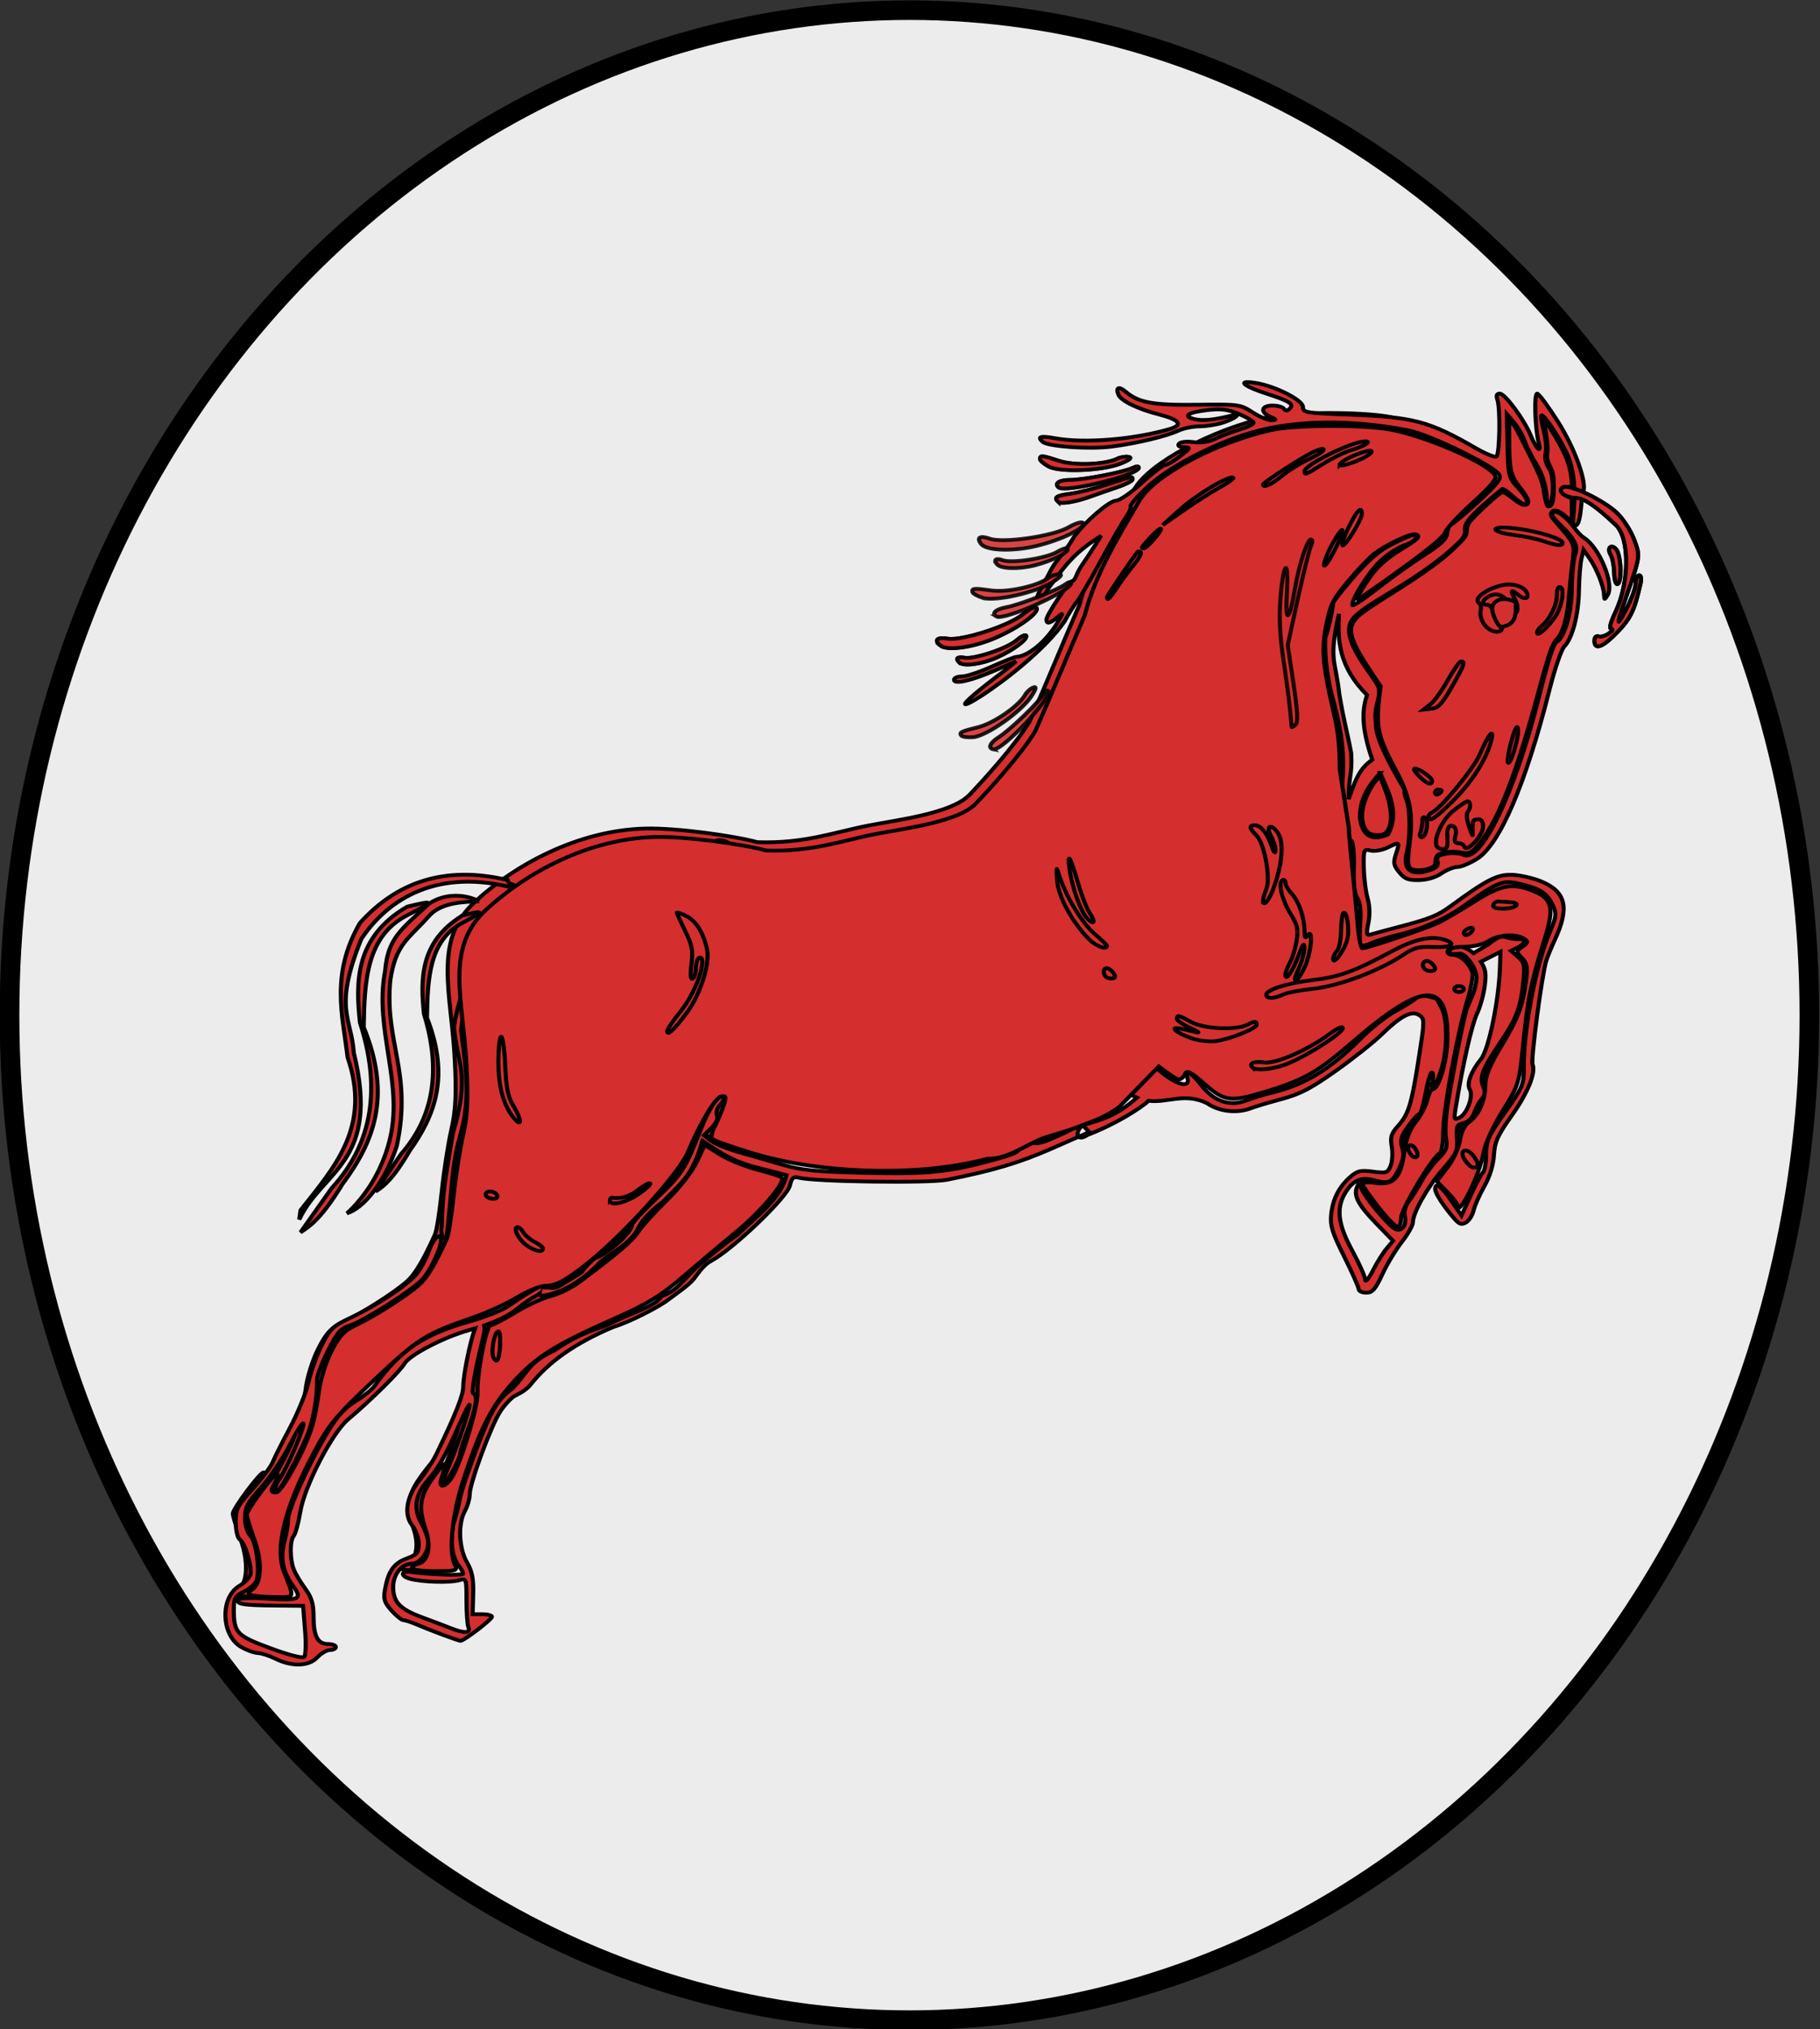 <?xml version="1.0" encoding="UTF-8" standalone="no"?>
<!-- Created with Inkscape (http://www.inkscape.org/) -->

<svg
   width="95.861mm"
   height="106.876mm"
   viewBox="0 0 95.861 106.876"
   version="1.1"
   id="svg10652"
   inkscape:version="1.1.1 (3bf5ae0d25, 2021-09-20)"
   sodipodi:docname="Cheval_v2.svg"
   xmlns:inkscape="http://www.inkscape.org/namespaces/inkscape"
   xmlns:sodipodi="http://sodipodi.sourceforge.net/DTD/sodipodi-0.dtd"
   xmlns="http://www.w3.org/2000/svg"
   xmlns:svg="http://www.w3.org/2000/svg">
  <rect x="0" y="0" width="95.861" height="106.876" fill="#333333" stroke="none"/>
  <sodipodi:namedview
     id="namedview10654"
     pagecolor="#ffffff"
     bordercolor="#999999"
     borderopacity="1"
     inkscape:pageshadow="0"
     inkscape:pageopacity="0"
     inkscape:pagecheckerboard="0"
     inkscape:document-units="mm"
     showgrid="false"
     inkscape:zoom="0.72337262"
     inkscape:cx="201.14115"
     inkscape:cy="214.96528"
     inkscape:window-width="1920"
     inkscape:window-height="1001"
     inkscape:window-x="-9"
     inkscape:window-y="-9"
     inkscape:window-maximized="1"
     inkscape:current-layer="layer1" />
  <defs
     id="defs10649" />
  <g
     inkscape:label="Calque 1"
     inkscape:groupmode="layer"
     id="layer1"
     transform="translate(-51.939,-91.94)">
    <g
       id="g1871"
       transform="matrix(1.034,0,0,1.031,-1.782,-2.831)">
      <ellipse
         style="fill:#ececec;fill-opacity:1;stroke:#000000;stroke-width:1;stroke-miterlimit:4;stroke-dasharray:none;paint-order:stroke markers fill"
         id="path11220"
         cx="98.281"
         cy="143.781"
         rx="45.841"
         ry="51.341" />
      <g
         id="g10980"
         transform="matrix(0.127,0,0,0.119,63.373,111.382)"
         style="fill:#d52e2e;fill-opacity:1;stroke-width:1.625;stroke-miterlimit:4;stroke-dasharray:none">
        <g
           id="layer3"
           inkscape:label="naj"
           transform="translate(-80.18,-99.094)"
           style="fill:#d52e2e;fill-opacity:1;stroke-width:1.625;stroke-miterlimit:4;stroke-dasharray:none">
          <path
             id="path3248"
             style="fill:#d52e2e;fill-opacity:1;stroke:#000000;stroke-width:1.625;stroke-miterlimit:4;stroke-dasharray:none"
             d="m 595.28,109.98 0.03,8.28 c 0.01,13.49 0.52,16.1 4.32,21.23 3.72,5.02 4.36,7.29 2.12,7.62 -1.01,0.14 -2.52,-0.72 -4.86,-2.72 -1.88,-1.6 -3.78,-2.91 -4.2,-2.91 -1.06,0 -12.59,11.35 -13.71,13.49 -0.49,0.95 -0.88,2.63 -0.88,3.73 0,1.63 -0.87,2.93 -4.61,6.79 -5.52,5.7 -13.32,11.7 -26.47,20.48 -5.35,3.57 -10.83,7.52 -12.19,8.75 -5.72,5.18 -4.91,9.74 4.49,24.87 l 3.88,6.25 -0.53,4.77 c -1.43,13.06 -0.53,17.24 6.78,31.82 5.58,11.12 6.96,18.62 5.63,30.36 -0.99,8.69 -0.97,10.7 0.06,11.95 1.05,1.26 5.09,1.29 8.02,0.06 1.82,-0.76 2.21,-1.25 2.21,-2.81 0,-1.04 0.42,-2.35 0.95,-2.88 1.35,-1.35 6.2,-1.94 9.38,-1.13 3.24,0.82 4.62,0.12 7.54,-3.89 8,-10.98 14.73,-29.53 24.04,-66.16 4.42,-17.44 5.49,-20.6 7.73,-23.1 2.14,-2.37 3.87,-9.13 4.49,-17.47 0.32,-4.39 0.91,-10.7 1.29,-14.03 1.14,-9.83 1.59,-8.61 -6.76,-18.99 -1.75,-2.18 -2.1,-2.99 -1.61,-3.92 0.88,-1.63 2.98,-1.02 5.91,1.77 l 2.37,2.28 v -5.06 -5.05 l -2.06,-1.01 c -1.46,-0.73 -2.05,-1.47 -2.05,-2.56 0,-1.32 0.27,-1.53 2.12,-1.52 h 2.14 l -0.34,-3.85 c -0.43,-4.53 -1.74,-8.68 -4.39,-13.97 -2.28,-4.55 -6.34,-11.26 -6.63,-10.96 -0.12,0.11 0.2,2.64 0.72,5.59 0.53,2.98 0.78,6.66 0.57,8.28 -0.3,2.29 -0.07,3.56 1.11,6.03 1.24,2.61 1.51,4.17 1.51,9.26 0.01,6.06 -0.78,8.58 -2.46,8.02 -0.37,-0.12 -1.04,-2.76 -1.49,-5.87 -0.82,-5.68 -1.02,-6.2 -10.45,-26.1 -0.66,-1.4 -1.77,-3.26 -2.46,-4.14 z m -74.56,2.88 c -8.87,0.09 -17.28,0.68 -21.73,1.73 -22.47,5.32 -47.51,19.61 -53.56,30.68 -7.99,14.64 -17.81,31.48 -22.16,49.86 -8.69,21.45 -11.6,29.64 -20.03,50.14 -5.72,10.26 -19.46,26.31 -24.12,31.51 -7.08,7.89 -28.13,10.63 -40.23,13.11 -13.99,2.86 -25.79,7.91 -44.88,7.2 -8.66,-2.6 -32.16,-6.19 -44.93,-5.84 -26.91,0.73 -52.23,15.5 -68.47,31.59 -16.93,16.79 -9.21,38.96 -7.89,68.25 0.66,14.54 0.32,21.35 -1.42,29.51 -1.25,5.84 -2.98,17.68 -3.82,26.32 -0.84,8.64 -2.06,16.98 -2.72,18.55 -4.67,11.09 -8.01,17.07 -11.24,20.16 -4.94,4.71 -17.87,13.55 -25.52,17.44 -4.99,2.54 -6.88,4.7 -10.16,11.66 -2.26,4.77 -4.46,12.42 -4.99,17.34 -0.53,4.84 -1.81,11.77 -2.85,15.39 -2.84,9.93 -12.212,28.28 -14.427,28.28 -2.354,0 -2.418,-0.74 -0.41,-4.49 0.845,-1.58 1.248,-3.17 0.884,-3.54 -0.922,-0.92 -12.379,15.42 -12.379,17.66 0,1.01 1.36,5.82 3,10.68 3.323,9.87 2.983,19.02 -0.821,21.8 -1.77,1.3 -1.898,1.87 -0.474,2.44 1.019,0.41 5.308,0.79 9.505,0.85 8.442,0.12 8.162,0.87 3.885,-10.77 -3.856,-10.49 0.289,-28.32 12.097,-51.98 6.12,-12.26 8.81,-15.71 24.34,-31.41 17.97,-18.14 20.53,-19.89 40.27,-27.23 5.51,-2.05 13.48,-5.96 17.71,-8.69 4.24,-2.73 9.33,-4.96 11.31,-4.99 4.49,-0.07 7.93,-2 16.55,-9.23 14.74,-12.37 37.7,-39.46 41.4,-48.85 5.04,-12.81 11.13,-23.7 13.48,-24.14 2.09,-0.38 2.18,0.16 0.88,4.27 -0.82,2.59 -2.38,6.53 -3.47,8.75 -1.09,2.22 -1.62,4.6 -1.2,5.28 0.42,0.68 7.86,3.55 16.52,6.35 26.78,8.66 64.04,10.11 90.78,3.54 1.65,-0.4 3.13,-0.78 4.46,-1.14 8.27,0.27 16.28,-6.65 23.11,-9.16 5.29,-1.87 8.97,-2.68 15.92,-5.66 8.61,-3.37 10.96,-5.16 14.3,-7.64 l 16.08,-17.6 c 4.18,3.4 7.27,5.62 8.11,5.62 0.9,0 2.01,-1.04 2.5,-2.31 0.71,-1.86 2.24,-1.05 7.92,4.27 8.37,7.83 10.51,8.07 26.34,2.81 14.16,-4.7 19.93,-8.3 33.41,-20.79 28.89,-26.74 38.98,-27.2 38.72,-1.77 -0.1,9.69 -3.48,22.06 -6.04,22.06 -0.63,0 -1.6,2.1 -2.14,4.64 -0.54,2.54 -2.64,6.84 -4.68,9.54 -2.5,3.34 -4,7.59 -4.67,13.24 -1.29,10.94 -4.31,14.4 -11.56,13.24 -2.94,-0.47 -5.37,-0.26 -5.37,0.44 0,0.71 2.9,5.21 6.41,9.99 3.52,4.78 7.05,8.69 7.84,8.69 0.78,0 1.42,-1.8 1.42,-3.98 0,-3.72 12.49,-26.1 15.66,-28.06 0.76,-0.47 1.39,-4.53 1.39,-9.01 0,-9.58 5.85,-43.74 9.85,-57.56 1.54,-5.33 2.4,-10.78 1.93,-12.11 -1.43,-4.05 -4.98,-7.39 -7.86,-7.39 -1.57,0 -2.46,-0.75 -2.12,-1.77 0.36,-1.06 3.1,-1.77 6.85,-1.77 3.68,0 7.73,-1.04 9.79,-2.49 3.87,-2.74 10.95,-3.24 14.28,-1.02 1.84,1.24 1.76,1.71 -0.6,3.51 -2.64,2.01 -2.67,2.17 -0.19,4.9 2.09,2.31 2.38,4.23 1.61,10.36 -1.36,10.72 -3.25,16.01 -10.27,28.44 -4.51,7.99 -6.22,12.55 -6.22,16.78 0,6.44 -2.83,13.04 -6.85,15.89 -1.51,1.07 -2.97,4.35 -3.41,7.71 -0.43,3.24 -2.69,8.48 -5.09,11.78 l -4.29,5.94 4.14,4.55 c 2.28,2.5 4.13,5.02 4.13,5.63 0,6.76 9.17,-12.82 10.74,-22.94 0.54,-3.47 3.96,-11.43 7.67,-17.79 6.61,-11.32 6.75,-11.78 8.44,-29.98 1.76,-18.98 3.11,-26 8.74,-45.19 3.83,-13.03 2.87,-17.07 -4.95,-20.34 -8.43,-3.52 -12.85,-2.64 -23.94,4.86 -5.64,3.82 -12.18,7.92 -14.53,9.1 -4.71,2.38 -28.68,11 -30.57,11 -0.65,0 -1.5,-4.33 -1.89,-9.61 -0.39,-5.28 -1.38,-16.3 -2.18,-24.52 -0.8,-8.21 -1.47,-16.49 -1.52,-18.39 l -3.63,-25.21 c -0.01,-9.6 -0.6,-15.99 -2.08,-22.87 -5.27,-24.47 -5.58,-29.97 -2.59,-43.51 1.26,-5.73 2.5,-8.09 8.02,-15.17 3.6,-4.61 8.19,-9.83 10.2,-11.59 4.64,-4.08 15.38,-9.53 17.31,-8.79 2.15,0.83 0.98,2.07 -6.57,6.95 -4,2.59 -8.29,6.43 -10.39,9.32 -3.7,5.08 -7.24,11.45 -6.67,11.95 0.18,0.15 8,-5.67 17.4,-12.96 12.23,-9.47 17.39,-14.11 18.13,-16.24 0.57,-1.64 5.46,-7.27 10.86,-12.51 6.91,-6.7 9.71,-10.12 9.51,-11.53 -0.73,-5.01 -29.95,-18.64 -44.53,-20.79 -6.32,-0.93 -15.63,-1.33 -24.5,-1.23 z m -251.46,312.1 -3.26,7.39 c -1.84,4.18 -7.13,11.42 -12.19,16.69 -4.91,5.12 -10.09,11.24 -11.49,13.58 -2.32,3.89 -7.46,8.6 -23.68,21.68 -3.13,2.52 -8.37,5.28 -11.66,6.16 -3.29,0.88 -9.84,4.12 -14.52,7.17 -4.69,3.06 -9.17,5.53 -9.98,5.53 -1.78,0 -5.63,21.19 -5.31,29.2 0.25,6.17 -7.03,31.77 -10.58,37.18 -2.79,4.28 -5.35,4.38 -4.07,0.16 2.5,-8.25 2.16,-8.39 -2.91,-1.07 -5.93,8.56 -6.61,13.37 -3.37,23.54 2.21,6.96 0.89,13.46 -2.94,14.47 -1.53,0.4 -2.78,1.3 -2.78,1.99 0,0.69 4.21,1.26 9.38,1.26 8.46,0 9.27,-0.25 8.18,-2.49 -2.84,-5.8 -1.28,-22.21 3.63,-38.08 6.77,-21.9 11.33,-31.31 20.18,-41.77 9.07,-10.72 16.73,-15.88 40.1,-26.98 14.36,-6.82 19.36,-10.09 28.83,-18.83 6.31,-5.82 16,-14.55 21.51,-19.4 9.61,-8.46 19.52,-21.06 18.22,-23.16 -0.34,-0.55 -4.71,-2.09 -9.69,-3.44 -4.99,-1.35 -11.87,-4.32 -15.32,-6.61 z" />
          <path
             id="path3492"
             style="fill:#d52e2e;fill-opacity:1;stroke:#000000;stroke-width:1.625;stroke-miterlimit:4;stroke-dasharray:none"
             d="m 490.66,99.594 c -3.35,0 -0.27,2.236 7.62,4.966 9.57,3.32 11.21,4.52 9.13,6.6 -0.86,0.85 -1.59,0.8 -2.16,-0.13 -0.47,-0.76 -2.53,-1.37 -4.59,-1.37 -4.52,0 -5.06,2.81 -0.91,4.81 2.6,1.25 2.66,1.39 0.41,1.47 -1.37,0.05 -4.74,-1.46 -7.5,-3.38 -4.91,-3.4 -5.42,-3.48 -22.28,-3.25 -17.78,0.25 -23.41,-0.88 -28.72,-5.69 -2.65,-2.39 -3.98,-1.71 -2.78,1.41 0.99,2.58 7.82,6.16 16.12,8.41 8.34,2.26 10,4.52 4.56,6.25 -14.19,4.5 -34.26,6.28 -45.75,4.06 -6.22,-1.2 -7.65,-0.81 -5.4,1.44 2.06,2.07 18.65,3.32 27.71,2.09 9.88,-1.34 21.91,-4.41 26.72,-6.81 2.07,-1.03 5.9,-1.88 8.5,-1.88 2.6,0 6.68,-0.67 9.07,-1.47 5.3,-1.77 8.4,-4.39 3.68,-3.12 -6.79,1.83 -11.46,2.3 -14.65,1.5 -4.98,-1.25 -2.85,-2.89 5,-3.88 5.57,-0.69 8.18,-0.36 12.81,1.69 3.19,1.42 5.81,3.09 5.81,3.72 0,0.63 -2.45,1.93 -5.44,2.88 -2.98,0.95 -7.33,2.7 -9.65,3.9 -2.78,1.44 -5.87,1.97 -9.09,1.53 -2.91,-0.39 -5.26,-0.06 -5.79,0.78 -0.54,0.89 0.26,1.42 2.1,1.44 2.74,0.03 2.63,0.31 -1.53,3.82 -2.46,2.07 -5.17,3.76 -6.04,3.78 -0.86,0.02 -5.09,3.5 -9.4,7.72 -4.39,4.29 -8.98,7.65 -10.44,7.65 -2.57,0 -12.49,9.16 -16.62,15.35 -5.5,9.73 -7.38,9.68 -10.32,16.37 -5.04,9.61 -5.33,10.47 -3.46,10.47 0.66,0 2.14,-2.01 3.31,-4.47 6.02,-8.75 9.02,-13.54 17.31,-19.91 l 3.97,-2.81 -3,5 c -1.65,2.76 -3.76,6.15 -4.66,7.53 -0.9,1.38 -1.96,3.52 -2.37,4.75 -0.42,1.23 -1.17,2.22 -1.69,2.22 -1.19,0 -10.28,14.59 -10.28,16.5 0,2 1.35,1.73 4.25,-0.84 2.46,-2.19 2.47,-2.15 0.84,0.97 -4.47,8.59 -12.04,15.6 -17.22,15.9 -0.7,0.04 -5.16,1.94 -9.9,4.22 -4.75,2.29 -10.09,4.16 -11.85,4.16 -1.75,0 -3.18,0.64 -3.18,1.44 0,2.12 6.93,0.42 16.62,-4.1 l 8.31,-3.84 -4.46,3.87 c -41.37,33.13 8.62,2.77 23.87,-21 1.79,-3.51 3.98,-7.26 4.87,-8.31 0.9,-1.05 5.15,-8.81 9.44,-17.25 4.3,-8.44 8.91,-17.03 10.28,-19.09 1.37,-2.07 2.24,-4.22 1.91,-4.75 -0.33,-0.54 2.72,-4.29 6.78,-8.38 8.35,-8.4 26.9,-18.76 41.88,-23.34 17.54,-5.37 39.47,-5.68 62.65,-0.91 8.57,1.76 34.49,15.27 36.53,19.03 0.96,1.75 -0.75,4.08 -8.59,11.81 -5.37,5.31 -10.22,9.63 -10.78,9.63 h -0.03 c -0.3,0.36 -0.57,0.68 -0.81,1 -0.01,0.01 0,0.02 0,0.03 -0.27,0.64 -0.49,1.54 -0.6,2.5 -0.31,2.71 -2.43,4.88 -9.31,9.6 -4.9,3.35 -13.37,9.85 -18.85,14.43 -5.47,4.58 -9.96,7.72 -9.96,6.97 0,-3.1 6.83,-14.49 11.43,-19.09 2.72,-2.72 7,-5.68 9.53,-6.6 2.54,-0.91 4.6,-2.39 4.6,-3.28 0,-1.93 -2.07,-1.25 -10.69,3.47 -4.1,2.25 -9.01,6.87 -14.34,13.5 -4.46,5.55 -8.14,10.51 -8.16,11.03 -0.02,0.53 -0.87,7.45 -3.19,15.16 -0.34,8.68 0.93,18.6 3.6,28.31 3.18,13.18 4.17,22.17 3.18,34.88 l 2.6,18.06 c 0.02,0.79 0.17,2.85 0.37,5.4 0.26,0.16 0.54,0.32 0.79,0.47 0.68,0.87 1.07,6.15 0.9,11.75 -0.2,6.75 0.29,11.07 1.41,12.78 1.11,1.72 1.5,5.34 1.15,10.76 -0.21,3.32 -0.24,6.46 -0.09,8.12 v 0.09 c 0.09,0.43 0.19,0.8 0.28,1.13 0.47,0.51 2.24,0.2 4.06,-0.72 1.9,-0.96 7.11,-2.69 11.6,-3.81 8.23,-2.06 18.53,-6.82 24.43,-11.28 16.21,-12.27 16.72,-12.45 26.07,-9.79 6.43,1.84 8.99,3.91 11.06,8.91 1.37,3.31 1.22,4.78 -1.09,10.47 -5.85,14.41 -10.89,42.5 -10.72,59.62 0.06,6.46 -0.52,7.89 -7.5,18.47 -6.76,10.24 -7.6,12.2 -7.6,18 0,3.58 -0.56,7.07 -1.28,7.79 -0.71,0.71 -2.94,5.19 -4.94,9.93 l -3.65,8.6 -4.13,-6.47 c -4.03,-6.29 -6.44,-8.09 -6.43,-4.85 0,1.73 3.4,7.34 7.53,12.44 2.09,2.59 3,2.95 4.84,1.81 1.25,-0.77 2.6,-3.08 3.03,-5.12 0.43,-2.04 2.36,-6.7 4.28,-10.34 2.23,-4.23 3.63,-9.09 3.88,-13.41 0.32,-5.72 1.44,-8.4 7.12,-16.97 6.47,-9.76 9.76,-18.39 8.38,-22 -0.77,-2 3.79,-38.92 5.5,-44.5 0.64,-2.11 2.18,-6.13 3.41,-8.94 6.01,-13.83 4.51,-20.73 -5.44,-25.12 -3.37,-1.49 -8.71,-2.77 -11.88,-2.85 -5.86,-0.14 -9.99,2.14 -24.4,13.41 -5.26,4.11 -8.44,5.49 -20.97,9 -4.92,1.38 -9.88,2.81 -11.03,3.19 -1.83,0.59 -1.95,-0.06 -1.04,-4.97 0.65,-3.47 0.51,-7.56 -0.34,-10.66 -0.76,-2.76 -1.42,-8.64 -1.5,-13.06 -0.13,-7.74 -0.03,-8.01 2.75,-7.31 1.59,0.4 4.59,-0.15 6.66,-1.22 5.07,-2.62 5.11,-2.59 3.53,2.56 -1.19,3.88 -1.02,4.97 1.25,7.97 2.16,2.86 3.58,3.47 7.94,3.38 3.29,-0.08 6.71,-1.17 9.03,-2.88 2.05,-1.52 4.92,-2.75 6.37,-2.75 1.45,0 4.97,-1.55 7.81,-3.44 9.15,-6.05 19.59,-32.16 29.19,-72.9 2.07,-8.78 4.7,-16.99 5.85,-18.25 3.29,-3.64 5.74,-13.62 5.9,-24.16 0.09,-5.34 0.54,-11.42 1,-13.53 l 0.85,-3.85 2.34,3.54 c 2.78,4.16 5.74,12.02 5.87,15.62 0.1,2.43 0.17,2.45 1.47,0.22 2.72,-4.68 -3.29,-20.35 -9.4,-24.5 -2.5,-1.7 -4.52,-5.44 -6.19,-7.28 -2.94,-3.24 -6.14,-5.39 -6.59,-2.88 -0.3,1.62 5.29,6.32 7.09,8.97 2.64,3.89 2.97,5.27 1.97,8.66 -0.66,2.22 -1.25,8.84 -1.28,14.69 -0.07,10.04 -2.87,20.51 -6.03,22.46 -1.35,0.84 -3.32,7.4 -7.32,24.41 -9.55,40.69 -23.09,70.75 -30.15,66.97 -1.31,-0.7 -4.32,-0.91 -6.69,-0.47 -3.42,0.64 -4.16,1.33 -3.66,3.25 0.46,1.75 -0.33,2.78 -2.81,3.72 -7.62,2.9 -11.25,0.09 -9.53,-7.31 1.53,-6.6 1.47,-18.62 -0.12,-22.81 -0.73,-1.91 -1.03,-3.76 -0.66,-4.13 -8.91,-16.1 -11.8,-24.09 -11.56,-28.63 -1.14,-7.22 1.94,-10.34 1.09,-15.21 -0.68,-3.88 -16.23,-20.57 -10.69,-29.25 4.58,-7.18 27.12,-16.46 43.75,-34.19 5.22,-6.79 -6.26,-2.34 16.53,-22.03 0.59,0 2.5,1.43 4.25,3.18 6.17,6.17 8.05,3.24 2.22,-3.46 -4.1,-4.73 -4.15,-5.04 -4.43,-20.57 l -0.22,-11.25 2.87,3.6 c 1.58,1.96 3.51,5.57 4.31,8.03 0.8,2.46 2.98,7.05 4.82,10.22 2.2,3.78 3.54,8.39 3.96,13.43 0.38,4.5 0.19,3.94 0.94,3.57 2.02,-1.01 2.16,-12.6 -0.09,-15.81 -1.23,-1.76 -1.7,-4.22 -1.25,-6.47 0.4,-2 0.04,-6.28 -0.78,-9.53 -0.82,-3.26 -1.24,-6.17 -0.94,-6.47 0.94,-0.94 9.29,12.57 11.34,19.34 4,13.19 0.42,27.13 1.57,27.78 3.31,1.88 2.8,-11.66 3.9,-14.53 1.44,-3.76 -3.12,-18.05 -10.31,-30.16 -3.87,-6.5 -7.55,-11.81 -8.19,-11.81 -1.3,0 -0.85,15.17 0.63,21.09 1.24,4.97 -0.91,2.84 -3.25,-3.21 -2.62,-6.78 -10.29,-17.88 -12.35,-17.88 -1.29,0 -1.56,0.8 -0.93,2.78 1.18,3.72 0.88,22.97 -0.38,24.19 -0.54,0.53 -4.16,-0.99 -8.03,-3.38 -19.27,-11.89 -24.99,-13.53 -51.75,-14.59 -16.8,-0.67 -17.87,-0.85 -17.87,-3.25 0,-2.94 -10.94,-8.91 -18.88,-10.311 -1.48,-0.26 -2.57,-0.375 -3.34,-0.375 z m 36.65,99.496 c -0.55,11.28 -0.15,22.65 11.28,34.85 -1.89,5.93 -2.52,13.48 2.1,27.78 -5.37,3.83 -6.95,9.33 -9.5,16.9 -0.04,-9.8 1.56,-10.27 1.03,-19.81 -1.75,-9.87 -2.69,-12.28 -4.75,-25.15 -1.55,-15.22 -4.41,-14.32 -0.16,-34.57 z m 16.53,68.25 c 3.46,8.53 7.87,16.98 3.19,26.41 -6.7,3.17 -10.21,0.46 -11.28,-6.69 -0.28,-8.94 3.77,-14.45 8.09,-19.72 z m -265.43,28.91 c -0.68,0.04 -0.97,0.19 -0.88,0.56 1.77,0.25 3.54,0.48 5.22,0.75 -1.03,-0.78 -2.43,-1.31 -3.53,-1.31 -0.31,0 -0.59,-0.01 -0.81,0 z m 314.47,41.44 c -1.52,0.05 -3.07,1.02 -5.47,3.22 l -6.13,3.84 c -1.52,-1.41 -3.21,-2.35 -4.75,-2.75 -1.6,0.07 -2.95,0.28 -3.94,0.59 -0.14,0.13 -0.28,0.26 -0.4,0.41 -1.5,1.81 -0.43,2.42 3.5,1.94 2.4,-0.3 6.81,6.29 6.81,10.18 0,1.99 -0.65,5.23 -1.44,7.19 -0.79,1.97 -1.86,4.72 -2.4,6.13 -1.09,2.82 -5.53,26.6 -7.75,41.44 -0.78,5.2 -1.08,11.62 -0.66,14.24 0.66,4.12 0.2,5.35 -3.19,8.97 -2.16,2.31 -5.08,6.55 -6.53,9.41 -1.44,2.86 -3.72,6.73 -5.06,8.62 -1.48,2.1 -2.17,4.63 -1.75,6.41 0.87,3.72 -1.01,6.74 -3.6,5.75 -2.72,-1.04 -13.39,-14.87 -13.96,-18.09 -0.43,-2.37 -0.57,-2.4 -1.47,-0.38 -1.7,3.79 0.17,7.79 7.4,15.78 l 6.94,7.66 -2.5,3.16 c -1.39,1.72 -3.89,5.98 -5.56,9.5 -1.69,3.55 -3.09,5.34 -3.13,4 -0.04,-1.33 -2.37,-6.92 -5.18,-12.44 -5.6,-10.98 -6.48,-17.76 -3.19,-24.13 2.93,-5.66 6.49,-7.65 11.28,-6.28 6.61,1.9 7.78,1.4 10.47,-4.4 1.94,-4.2 2.31,-6.49 1.47,-9.41 -0.92,-3.19 -0.52,-4.79 2.37,-9.16 1.93,-2.9 3.96,-5.28 4.5,-5.28 0.55,0 1.67,-4.01 2.5,-8.93 0.83,-4.93 1.96,-8.94 2.5,-8.94 0.54,0 0.72,1.56 0.38,3.5 -1.02,5.73 1.66,1.71 3.62,-5.44 2.32,-8.44 2.29,-21.04 -0.06,-25.69 -1.03,-2.04 -1.91,-3.79 -1.94,-3.9 -0.02,-0.12 -1.51,-0.61 -3.34,-1.07 -0.92,-0.23 -1.8,-0.28 -2.6,-0.18 -0.51,0.11 -1.06,0.24 -1.62,0.43 -0.34,0.18 -0.64,0.4 -0.91,0.66 -0.98,0.95 -4.64,3.4 -8.15,5.44 -3.52,2.03 -9.57,7.1 -13.44,11.28 -12.77,13.81 -22.91,20.38 -37.06,23.94 -2.47,0.62 -6.57,1.97 -9.1,3.03 -6.71,2.8 -13.05,0.55 -18.22,-6.47 -4.29,-5.85 -6.6,-7.12 -5.53,-3 1.16,4.43 -4.72,2.75 -11.15,-3.19 -0.36,-0.33 -0.78,-0.69 -1.16,-1.03 l -10.31,11.25 c 0.79,0.51 1.55,0.93 2.31,1.28 -8.48,8.07 -14.28,9.45 -21.69,11.84 -0.02,0.02 -0.04,0.05 -0.06,0.07 l 2.69,2.84 -4.34,2.03 c 0.56,0.58 1.71,0.56 3.5,-0.72 8.13,-3.35 17.26,-8.53 23.56,-13.72 0.36,-0.35 0.66,-0.69 0.94,-1 7.73,1.03 14.51,-3.68 23.56,1.07 4.67,3.56 12.02,4.45 17.59,2.12 1.62,-0.67 7.11,-2.44 12.22,-3.9 7.47,-2.15 11.76,-4.53 21.75,-12.1 6.84,-5.18 15.12,-12.2 18.41,-15.62 7.52,-7.85 11.93,-10.37 14.87,-8.47 2.53,1.63 2.53,1.85 -0.28,20.87 -2.64,17.84 -3.87,21.93 -8.06,26.91 -2.7,3.21 -3.1,4.7 -2.44,8.84 0.44,2.74 0.21,6.43 -0.47,8.22 -1.15,3.03 -1.65,3.21 -7.06,2.47 -5.02,-0.69 -6.28,-0.38 -9.09,2.25 -4.56,4.26 -7.07,9.56 -7.69,16.22 -0.44,4.72 0.44,7.78 5.25,18.06 3.18,6.82 5.78,13.07 5.78,13.91 0,0.83 1.36,1.53 3.03,1.53 2.49,0 3.65,-1.4 6.47,-7.91 1.89,-4.35 5.42,-10.6 7.84,-13.9 2.43,-3.3 4.4,-7.1 4.41,-8.41 0.02,-4.13 5.91,-15.25 12.09,-22.84 5.41,-6.64 5.92,-7.86 5.6,-13.19 -0.33,-5.27 -0.06,-5.95 2.68,-6.59 1.94,-0.46 3.51,-2.12 4.28,-4.54 0.68,-2.08 2.02,-4.71 3,-5.84 1.36,-1.56 1.49,-2.9 0.5,-5.5 -1.52,-4.02 -0.26,-7.3 7.6,-19.84 5.95,-9.49 7.56,-14.29 8.56,-25.13 0.64,-6.91 0.39,-8.09 -2.12,-10.43 l -2.85,-2.63 2.69,-1.44 c 3.26,-1.74 3.5,-3.78 0.44,-3.59 -1.23,0.08 -3.5,-0.28 -5.03,-0.78 -0.53,-0.18 -1.03,-0.27 -1.53,-0.25 z m -170,85.87 c -0.89,-0.91 -0.31,-3.32 1.65,-4.87 l -0.09,-0.1 c -6.5,2.74 -10.11,3.55 -15.19,5.35 -3.26,1.19 -6.8,3.4 -10.5,5.34 -0.19,0.98 -3.25,2.24 -9.53,4.1 -18.34,5.4 -26.67,6.32 -52.1,5.68 -19.49,-0.49 -25.21,-1.08 -32.59,-3.37 -4.92,-1.53 -12.78,-3.95 -17.5,-5.38 -4.72,-1.42 -9.92,-3.66 -11.53,-4.97 l -2.91,-2.37 3.03,-3.22 c 1.93,-2.05 2.75,-4.03 2.22,-5.41 -0.48,-1.25 0.07,-3.18 1.32,-4.56 1.18,-1.31 1.71,-2.79 1.18,-3.31 -0.16,-0.16 -0.33,-0.24 -0.53,-0.25 -0.09,0.01 -0.17,0.01 -0.28,0.03 -0.14,0.03 -0.29,0.08 -0.47,0.19 -0.52,0.31 -1.18,0.98 -1.9,1.94 -0.2,0.26 -0.4,0.56 -0.6,0.87 -1.61,2.51 -3.47,6.44 -5.25,11.28 -6.23,16.96 -7.52,19.15 -17.53,29.28 -5.47,5.54 -9.95,10.76 -9.97,11.63 -0.07,3.28 -10.05,12.77 -15,14.28 -7.76,7.37 -1.65,3.99 -10.31,9.4 -7.61,5.16 -5.24,2.76 -10.53,3.16 -0.15,-0.2 -0.43,-0.34 -0.88,-0.34 -0.12,0 -0.32,0.06 -0.56,0.15 -1.68,0.66 -6.1,3.57 -12.47,8.22 -2.41,1.77 -9.29,4.68 -15.31,6.5 -18.83,5.71 -28.08,12.43 -38.31,27.81 -0.99,1.48 -4.41,4.43 -7.63,6.54 -4.2,2.75 -7.26,6.35 -10.9,12.78 -7.35,12.97 -16.1,33.59 -16.1,37.94 0,2.05 -0.65,6.26 -1.43,9.37 -1.78,7.04 -0.71,13.05 3.37,19.06 3.99,5.88 2.85,6.42 -11,5.47 -5.567,-0.38 -10.418,-0.21 -10.781,0.38 -1.217,1.96 1.604,2.52 13.781,2.65 l 12.09,0.13 0.78,10.37 c 0.45,5.73 0.3,10.89 -0.34,11.53 -0.69,0.7 -6.12,-0.78 -13.53,-3.72 -13.605,-5.38 -14.687,-6.58 -14.688,-16.56 0,-4.95 0.474,-5.86 3.813,-7.59 2.088,-1.08 4.351,-3.01 5.031,-4.28 1.836,-3.43 0.311,-17.05 -2.218,-19.85 -1.292,-1.42 -2.126,-4.5 -2.126,-7.72 0,-4.56 0.919,-6.47 6.407,-12.96 3.538,-4.19 8.721,-12.41 11.501,-18.25 2.77,-5.85 5.25,-10.01 5.5,-9.25 0.52,1.55 -6.84,19.81 -9.53,23.68 -2,2.87 -2.457,7.02 -0.56,5.1 1.64,-1.68 8.29,-15.22 11.59,-23.66 2.47,-6.33 4.13,-16.45 3.94,-23.9 -0.05,-1.59 1.93,-7.14 4.37,-12.35 3.73,-7.96 5.09,-9.71 8.63,-10.87 5.69,-1.88 25.67,-15.5 29.43,-20.07 3.2,-3.88 7.32,-13.22 7.32,-16.59 0,-3.86 -3.06,-0.92 -4.88,4.69 -1.01,3.12 -3.2,7.48 -4.84,9.69 -3.52,4.72 -15.91,13.51 -26.72,18.96 -6.88,3.47 -8.04,4.63 -11.31,11.5 -2.01,4.21 -4.4,11.36 -5.35,15.88 -0.94,4.52 -4.33,13.43 -7.5,19.81 -3.17,6.39 -6.31,13.06 -6.966,14.85 -0.659,1.78 -4.266,6.93 -8.032,11.43 -6.288,7.53 -6.837,8.7 -6.75,14.44 0.053,3.45 0.792,6.68 1.657,7.22 1.966,1.21 4.905,11.4 4.281,14.81 -0.257,1.41 -2.282,3.69 -4.5,5.1 -7.792,4.94 -7.295,21.32 0.781,26.24 2.249,1.38 5.219,2.53 6.625,2.57 1.406,0.03 4.571,1.14 7.034,2.43 6.74,3.56 13.46,3.33 16.84,-0.56 1.53,-1.75 3.85,-3.19 5.13,-3.18 1.28,0 2.31,-0.58 2.31,-1.29 0,-0.7 -1.42,-1.28 -3.16,-1.28 -4.15,0 -5.78,-3.36 -5.78,-11.87 0,-5.36 -0.75,-8.07 -3.31,-11.85 -1.83,-2.68 -3.88,-6.33 -4.56,-8.12 -1.65,-4.34 -1.71,-12.52 -0.1,-14.5 0.71,-0.88 1.91,-5.57 2.66,-10.44 1.7,-11.03 12.76,-33.9 19.19,-39.65 8.73,-7.84 20.82,-20.61 22.56,-23.85 1.99,-3.71 15.54,-11.3 25.53,-14.31 0.99,-0.3 1.91,-0.61 2.81,-0.91 -2.11,6.19 -4.72,20.15 -4.72,24.85 0,3.82 -3,11.91 -10.65,28.84 -1.43,3.16 -4.42,8.19 -6.66,11.16 -5.46,7.23 -6.71,14.95 -3.19,19.72 1.44,1.94 2.63,5.52 2.63,7.93 0,3.89 -0.57,4.59 -4.88,6.31 -5.19,2.08 -7.41,5.52 -8.68,13.47 -0.65,4.02 -0.18,5.51 2.68,8.91 1.89,2.24 4.01,4.09 4.72,4.09 0.71,0 3.1,0.82 5.32,1.85 2.21,1.02 6.89,3.01 10.4,4.4 3.52,1.4 6.75,2.59 7.16,2.63 1.28,0.12 12.65,-9.18 12.65,-10.35 0,-0.6 -1.74,-1.09 -3.87,-1.09 h -3.88 l 0.22,-8.62 c 0.17,-6.67 -0.42,-9.79 -2.53,-13.72 -3.25,-6.07 -3.63,-16.53 -0.81,-21.94 1.05,-2.01 1.93,-5.24 1.94,-7.19 0.01,-4.77 8.66,-29.78 12.37,-35.75 1.64,-2.63 4.14,-5.5 5.53,-6.37 1.39,-0.87 4.4,-2.09 6.69,-5.16 6.8,-9.18 17.3,-17.54 33.37,-24.69 5.38,-1.64 17.78,-8.27 21.72,-11.59 2.21,-1.86 8.16,-6.09 10.16,-8.81 2,-2.72 3.82,-6 7.09,-7.88 8.73,-5.02 30.39,-27.24 31.5,-32.31 0.75,-3.41 1.37,-3.96 3.66,-3.34 6.5,1.73 52.15,2.41 59.34,0.87 18.76,-4 28.87,-7.22 42.44,-13.59 z m 169.21,-79.4 -0.21,7.03 c -0.46,14.11 -4.5,34.94 -7.57,39 -4.03,5.33 -5.87,10.63 -4.53,13.03 1.55,2.76 -1.03,10.45 -4.03,12.06 -2.29,1.23 -2.38,0.97 -1.59,-4.22 2.77,-18.27 6.44,-35.65 8.5,-40.25 1.3,-2.91 2.72,-8.39 3.15,-12.15 0.61,-5.29 0.35,-7.14 -1.59,-10.22 z m -417.18,20.22 c -1.13,3.89 -1.99,7.91 -2.53,12.03 1.17,15.98 6.75,20.04 -0.47,45.62 -3.3,21.7 -4.03,24.13 -4.47,40.22 -0.72,3.65 1.53,7.15 1.97,3.75 1.92,-14.44 1.63,-28.84 5.4,-42.81 4.54,-16.82 2.15,-29.98 0.38,-45.38 0.16,-1.43 0.34,-2.81 0.56,-4.19 -0.32,-3.18 -0.62,-6.27 -0.84,-9.24 z M 272,425.31 c 15.12,11.07 18.04,10.15 33.72,14.72 -1.87,9.97 -12.84,18.45 -19.78,25.75 -4.18,3.04 -10.2,8.21 -15.22,12.75 -6.25,6.12 -8.32,10.9 -15.16,13.53 -2.26,4.39 -12.45,7.16 -22,12.47 -9.89,3.55 -14.23,5.95 -21.12,10.88 -5.06,2.47 -8.45,5.27 -11.25,9.31 -2.21,3.18 -4.78,6.41 -5.72,7.19 -5.66,4.62 -7.87,8.56 -13.44,23.93 -3.4,9.39 -6.66,19.68 -7.22,22.85 -0.55,3.16 -1.69,8 -2.53,10.75 -0.11,0.35 -0.22,0.71 -0.31,1.09 -0.01,0.03 -0.03,0.06 -0.03,0.09 -0.28,2.36 -0.45,4.59 -0.5,6.63 v 0.13 c 0.17,4.08 1.14,8.08 2.75,10.21 1,1.33 1.85,2.9 1.87,3.5 0.04,0.94 -13,0.5 -21.06,-0.71 -4.17,-0.63 -4.17,1.91 0,3.03 5.12,1.37 15.93,1.66 19.5,0.53 2.8,-0.89 2.88,-0.68 2.88,8.65 0,5.27 0.35,10.49 0.78,11.6 0.98,2.56 -1.81,2.61 -7.44,0.19 -2.31,-1 -7.39,-3.05 -11.25,-4.57 -8.77,-3.44 -11.5,-6.52 -11.5,-12.93 0,-5.52 3.44,-10.07 7.59,-10.07 3.11,0 6.47,-4.64 6.47,-8.93 0,-1.79 -1.21,-5.5 -2.69,-8.26 -3.38,-6.32 -2.61,-12.21 2.44,-18.5 4.5,-5.6 7.11,-10.49 12.6,-23.74 2.32,-5.63 4.23,-9.53 4.24,-8.69 0.04,2.17 -6.07,21.19 -8.96,27.93 -1.34,3.12 -1.92,5.66 -1.32,5.66 1.15,0 6.47,-10.52 6.47,-12.78 0,-0.72 1.43,-5.44 3.19,-10.47 3.31,-9.46 4.01,-14.54 2.09,-15.28 -1.04,-0.4 1.45,-12.98 4.13,-24.84 0.41,-1.84 0.47,-3.29 0.28,-4.35 6.07,-2.22 10.13,-4.49 13.59,-7.5 2.31,-2 5.52,-4.32 7.1,-5.15 0.58,-0.31 1.07,-0.66 1.5,-1.03 -0.1,0.6 0.09,1.04 1.19,0.9 8.48,-1.08 17.41,-7.71 23.34,-14.72 6.4,-5 11.81,-8.02 14.84,-13.87 2.15,-5.5 9.66,-11.51 10,-11.6 7.04,-8.14 11.73,-10.43 15.94,-26.28 z" />
          <path
             id="path3535"
             sodipodi:nodetypes="csccccssc"
             style="fill:#d52e2e;fill-opacity:1;stroke:#000000;stroke-width:1.625;stroke-miterlimit:4;stroke-dasharray:none"
             d="m 370.82,388.39 c 11.79,-3.94 20.08,-11.3 25.36,-17.81 8.26,-10.19 8.8,-20.27 5.25,-31.27 -9.59,-23.89 -19.38,-15.78 -34.26,-35.05 -13.29,15.05 -27.65,19.23 -47.89,23.02 -1.59,2.76 3.12,0.56 -2.72,4.99 -2.21,0.74 -1.84,15.09 0.58,22.12 7,20.32 17.28,30.68 34.08,34.36 10.9,2.38 9.67,2.4 19.6,-0.36 z" />
          <path
             id="path3579"
             style="fill:#d52e2e;fill-opacity:1;stroke:#000000;stroke-width:1.625;stroke-miterlimit:4;stroke-dasharray:none"
             d="m 414.44,423.24 c 3.9,-1.85 7.34,-3.77 7.65,-4.27 0.31,-0.5 -1.86,-2.27 -4.82,-3.93 -7.13,-4 -7.19,-4.04 -20.29,-16.51 l -11.36,-10.81 -4.11,1.65 c -2.27,0.9 -5.99,2.2 -8.28,2.88 -2.28,0.68 -4.15,1.81 -4.15,2.52 0,0.7 1.92,4.27 4.26,7.92 6.09,9.51 17.54,19.55 24.85,21.79 8.29,2.54 8.27,2.54 16.25,-1.24 z" />
          <path
             id="path3583"
             style="opacity:0.882;fill:#d52e2e;fill-opacity:1;stroke:#000000;stroke-width:1.625;stroke-miterlimit:4;stroke-dasharray:none"
             d="m 629.8,210.65 c 0,-1.52 0.65,-2.27 1.64,-1.89 0.89,0.34 2.76,-0.23 4.15,-1.28 1.38,-1.05 1.83,-1.92 0.99,-1.95 -0.99,-0.02 -0.41,-2.55 1.66,-7.25 5.64,-12.75 5.72,-31.69 0.15,-37.33 -8.05,-8.16 -12.97,-11.69 -16.26,-11.69 -4.32,0 -7.77,-3.38 -4.66,-4.58 2.88,-1.1 15.96,5.65 21.25,10.97 2.48,2.49 5.58,7.58 6.91,11.32 2.59,7.34 2.62,7.15 -3,24.47 -4.18,12.89 -4.21,14.04 -0.12,5.75 2.08,-4.22 3.81,-9.25 3.84,-11.19 0.04,-1.93 0.65,-3.51 1.37,-3.51 0.75,0 0.99,1.5 0.57,3.51 -2.43,11.58 -3.92,14.96 -9.21,20.84 -5.98,6.65 -9.28,8.01 -9.28,3.81 z" />
          <path
             id="path3587"
             style="opacity:0.882;fill:#d52e2e;fill-opacity:1;stroke:#000000;stroke-width:1.625;stroke-miterlimit:4;stroke-dasharray:none"
             d="m 637.7,181.28 c -0.04,-2.78 -0.68,-6.19 -1.43,-7.59 -1.55,-2.9 0.22,-4.8 2.21,-2.37 2.08,2.53 2.43,15 0.42,15 -0.62,0 -1.16,-2.27 -1.2,-5.04 z" />
          <path
             id="path3679"
             style="opacity:0.882;fill:#d52e2e;fill-opacity:1;stroke:#000000;stroke-width:1.625;stroke-miterlimit:4;stroke-dasharray:none"
             d="m 414.71,151.01 c -1.87,-1.87 -0.72,-2.7 4.78,-3.46 3.12,-0.43 9.83,-2.23 14.92,-4.01 10.55,-3.68 10.08,-3.58 10.08,-2.12 0,0.61 -2.74,2.09 -6.08,3.29 -3.33,1.2 -8.08,2.97 -10.54,3.93 -6.05,2.38 -12.07,3.46 -13.16,2.37 z" />
          <path
             id="path3681"
             style="opacity:0.882;fill:#d52e2e;fill-opacity:1;stroke:#000000;stroke-width:1.625;stroke-miterlimit:4;stroke-dasharray:none"
             d="m 414.81,144.74 c -1.71,-1.75 0.4,-3.15 4.75,-3.15 5.33,0 21.66,-3.37 25.01,-5.16 1.4,-0.74 2.47,-0.81 2.47,-0.14 0,3.21 -29.73,11.01 -32.23,8.45 z" />
          <path
             id="path3683"
             style="opacity:0.882;fill:#d52e2e;fill-opacity:1;stroke:#000000;stroke-width:1.625;stroke-miterlimit:4;stroke-dasharray:none"
             d="m 410.94,135.84 c -1.94,-1.1 -3.52,-2.55 -3.52,-3.24 0,-1.65 0.91,-1.55 7.67,0.82 6.05,2.12 18.54,1.61 23.33,-0.95 1.3,-0.69 3.34,-1.04 4.53,-0.78 1.48,0.34 0.53,1.22 -2.94,2.76 -7.2,3.19 -24.45,4.02 -29.07,1.39 z" />
          <path
             id="path3691"
             style="opacity:0.882;fill:#d52e2e;fill-opacity:1;stroke:#000000;stroke-width:1.625;stroke-miterlimit:4;stroke-dasharray:none"
             d="m 375.05,219.98 c -1.71,-1.71 -0.79,-2.62 2.08,-2.07 3.93,0.75 17.2,-4 20.92,-7.5 1.63,-1.54 3.3,-2.47 3.7,-2.07 1.25,1.25 -4.91,6.28 -11.58,9.44 -6.16,2.92 -13.36,3.97 -15.12,2.2 z" />
          <path
             id="path3695"
             style="opacity:0.882;fill:#d52e2e;fill-opacity:1;stroke:#000000;stroke-width:1.625;stroke-miterlimit:4;stroke-dasharray:none"
             d="m 367.33,212.61 c -2.46,-2.38 -1.13,-3.64 3.02,-2.88 5.67,1.05 24.83,-5.57 30.2,-10.44 2.36,-2.14 4.77,-3.43 5.35,-2.87 1.81,1.74 -7.09,8.72 -16.73,13.12 -8.9,4.07 -19.29,5.52 -21.84,3.07 z" />
          <path
             id="path3704"
             sodipodi:nodetypes="csccccssc"
             style="fill:#d52e2e;fill-opacity:1;stroke:#000000;stroke-width:1.625;stroke-miterlimit:4;stroke-dasharray:none"
             d="m 370.82,388.39 c 11.79,-3.94 20.08,-11.3 25.36,-17.81 8.26,-10.19 8.8,-20.27 5.25,-31.27 -9.59,-23.89 -19.38,-15.78 -34.26,-35.05 -13.29,15.05 -27.65,19.23 -47.89,23.02 -1.59,2.76 3.12,0.56 -2.72,4.99 -2.21,0.74 -1.84,15.09 0.58,22.12 7,20.32 17.28,30.68 34.08,34.36 10.9,2.38 9.67,2.4 19.6,-0.36 z" />
          <path
             id="path3726"
             style="fill:#d52e2e;fill-opacity:1;stroke:#000000;stroke-width:1.625;stroke-miterlimit:4;stroke-dasharray:none"
             d="m 414.44,423.24 c 3.9,-1.85 7.34,-3.77 7.65,-4.27 0.31,-0.5 -1.86,-2.27 -4.82,-3.93 -7.13,-4 -7.19,-4.04 -20.29,-16.51 l -11.36,-10.81 -4.11,1.65 c -2.27,0.9 -5.99,2.2 -8.28,2.88 -2.28,0.68 -4.15,1.81 -4.15,2.52 0,0.7 1.92,4.27 4.26,7.92 6.09,9.51 17.54,19.55 24.85,21.79 8.29,2.54 8.27,2.54 16.25,-1.24 z" />
          <path
             id="path3770"
             style="opacity:0.882;fill:#d52e2e;fill-opacity:1;stroke:#000000;stroke-width:1.625;stroke-miterlimit:4;stroke-dasharray:none"
             d="m 414.71,151.01 c -1.87,-1.87 -0.72,-2.7 4.78,-3.46 3.12,-0.43 9.83,-2.23 14.92,-4.01 10.55,-3.68 10.08,-3.58 10.08,-2.12 0,0.61 -2.74,2.09 -6.08,3.29 -3.33,1.2 -8.08,2.97 -10.54,3.93 -6.05,2.38 -12.07,3.46 -13.16,2.37 z" />
          <path
             id="path3772"
             style="opacity:0.882;fill:#d52e2e;fill-opacity:1;stroke:#000000;stroke-width:1.625;stroke-miterlimit:4;stroke-dasharray:none"
             d="m 414.81,144.74 c -1.71,-1.75 0.4,-3.15 4.75,-3.15 5.33,0 21.66,-3.37 25.01,-5.16 1.4,-0.74 2.47,-0.81 2.47,-0.14 0,3.21 -29.73,11.01 -32.23,8.45 z" />
          <path
             id="path3774"
             style="opacity:0.882;fill:#d52e2e;fill-opacity:1;stroke:#000000;stroke-width:1.625;stroke-miterlimit:4;stroke-dasharray:none"
             d="m 410.94,135.84 c -1.94,-1.1 -3.52,-2.55 -3.52,-3.24 0,-1.65 0.91,-1.55 7.67,0.82 6.05,2.12 18.54,1.61 23.33,-0.95 1.3,-0.69 3.34,-1.04 4.53,-0.78 1.48,0.34 0.53,1.22 -2.94,2.76 -7.2,3.19 -24.45,4.02 -29.07,1.39 z" />
          <path
             id="path3776"
             style="opacity:0.882;fill:#d52e2e;fill-opacity:1;stroke:#000000;stroke-width:1.625;stroke-miterlimit:4;stroke-dasharray:none"
             d="m 375.05,219.98 c -1.71,-1.71 -0.79,-2.62 2.08,-2.07 3.93,0.75 17.2,-4 20.92,-7.5 1.63,-1.54 3.3,-2.47 3.7,-2.07 1.25,1.25 -4.91,6.28 -11.58,9.44 -6.16,2.92 -13.36,3.97 -15.12,2.2 z" />
          <path
             id="path3778"
             style="opacity:0.882;fill:#d52e2e;fill-opacity:1;stroke:#000000;stroke-width:1.625;stroke-miterlimit:4;stroke-dasharray:none"
             d="m 367.33,212.61 c -2.46,-2.38 -1.13,-3.64 3.02,-2.88 5.67,1.05 24.83,-5.57 30.2,-10.44 2.36,-2.14 4.77,-3.43 5.35,-2.87 1.81,1.74 -7.09,8.72 -16.73,13.12 -8.9,4.07 -19.29,5.52 -21.84,3.07 z" />
          <path
             id="path3807"
             style="fill:#d52e2e;fill-opacity:1;stroke:#000000;stroke-width:1.625;stroke-miterlimit:4;stroke-dasharray:none"
             d="m 595.56,115.59 0.03,8.19 c 0.01,13.35 0.52,15.92 4.29,21 3.68,4.97 4.31,7.21 2.09,7.53 -1,0.15 -2.49,-0.7 -4.81,-2.69 -1.86,-1.58 -3.74,-2.87 -4.16,-2.87 -1.05,0 -12.45,11.22 -13.56,13.34 -0.49,0.94 -0.88,2.6 -0.88,3.69 0,1.62 -0.85,2.9 -4.56,6.72 -5.46,5.63 -13.18,11.57 -26.19,20.25 -5.3,3.54 -10.71,7.44 -12.06,8.66 -5.67,5.11 -4.86,9.63 4.44,24.59 l 3.84,6.19 -0.53,4.72 c -1.41,12.91 -0.52,17.05 6.72,31.47 5.52,10.99 6.88,18.41 5.56,30.03 -0.97,8.59 -0.96,10.58 0.06,11.81 1.04,1.25 5.04,1.27 7.94,0.06 1.8,-0.75 2.19,-1.23 2.19,-2.78 0,-1.03 0.41,-2.32 0.94,-2.84 1.34,-1.35 6.13,-1.93 9.28,-1.13 3.21,0.82 4.57,0.13 7.47,-3.84 7.91,-10.86 14.57,-29.21 23.78,-65.44 4.38,-17.24 5.43,-20.38 7.65,-22.84 2.11,-2.35 3.83,-9.03 4.44,-17.29 0.32,-4.34 0.9,-10.58 1.28,-13.87 1.13,-9.72 1.57,-8.51 -6.69,-18.78 -1.73,-2.15 -2.08,-2.96 -1.59,-3.88 0.87,-1.61 2.95,-1.01 5.85,1.75 l 2.34,2.25 v -5 -5 l -2.03,-1 c -1.45,-0.71 -2.03,-1.45 -2.03,-2.53 0,-1.3 0.26,-1.51 2.09,-1.5 h 2.13 l -0.35,-3.81 c -0.42,-4.48 -1.72,-8.58 -4.34,-13.81 -2.26,-4.5 -6.27,-11.14 -6.57,-10.85 -0.11,0.12 0.21,2.62 0.72,5.53 0.52,2.95 0.78,6.6 0.57,8.19 -0.3,2.27 -0.07,3.53 1.09,5.97 1.23,2.58 1.5,4.13 1.5,9.16 0.01,5.99 -0.77,8.49 -2.44,7.94 -0.36,-0.13 -1.02,-2.74 -1.47,-5.82 -0.81,-5.61 -1.01,-6.13 -10.34,-25.81 -0.66,-1.39 -1.76,-3.23 -2.44,-4.09 z m -73.78,2.85 c -8.78,0.1 -17.1,0.68 -21.5,1.72 -22.23,5.25 -47.02,19.39 -53,30.34 -7.91,14.48 -17.63,31.14 -21.94,49.31 -8.6,21.22 -11.47,29.32 -19.81,49.6 -5.67,10.14 -19.26,26.01 -23.87,31.15 -7.01,7.81 -27.84,10.52 -39.82,12.97 -13.84,2.83 -25.51,7.83 -44.4,7.13 -8.58,-2.57 -31.83,-6.13 -44.47,-5.78 -26.63,0.72 -51.69,15.33 -67.75,31.24 -16.76,16.61 -9.12,38.53 -7.81,67.5 0.64,14.38 0.32,21.12 -1.41,29.19 -1.23,5.78 -2.95,17.49 -3.78,26.03 -0.83,8.55 -2.04,16.8 -2.69,18.35 -4.62,10.97 -7.93,16.89 -11.12,19.93 -4.9,4.67 -17.69,13.41 -25.25,17.26 -4.95,2.51 -6.82,4.65 -10.07,11.53 -2.23,4.72 -4.4,12.28 -4.93,17.15 -0.53,4.79 -1.79,11.64 -2.82,15.22 -2.81,9.82 -12.09,27.97 -14.28,27.97 -2.328,0 -2.39,-0.73 -0.4,-4.44 0.83,-1.56 1.23,-3.14 0.87,-3.5 -0.91,-0.91 -12.249,15.26 -12.249,17.47 0,0.99 1.346,5.75 2.969,10.56 3.289,9.76 2.952,18.81 -0.812,21.57 -1.752,1.28 -1.879,1.84 -0.469,2.4 1.008,0.41 5.253,0.79 9.411,0.85 8.35,0.12 8.08,0.86 3.84,-10.66 -3.82,-10.37 0.28,-28.01 11.97,-51.41 6.05,-12.12 8.72,-15.54 24.09,-31.06 17.78,-17.95 20.31,-19.67 39.84,-26.94 5.46,-2.03 13.35,-5.89 17.54,-8.59 4.19,-2.7 9.22,-4.91 11.18,-4.94 4.45,-0.06 7.85,-1.98 16.38,-9.12 14.59,-12.23 37.31,-39.03 40.97,-48.32 4.99,-12.67 11.02,-23.44 13.34,-23.87 2.07,-0.38 2.16,0.16 0.88,4.22 -0.81,2.56 -2.36,6.46 -3.44,8.65 -1.08,2.2 -1.61,4.55 -1.19,5.22 0.42,0.68 7.78,3.52 16.34,6.28 26.51,8.57 63.38,10 89.85,3.5 1.62,-0.39 3.09,-0.77 4.41,-1.12 8.18,0.26 16.11,-6.58 22.87,-9.06 5.23,-1.85 8.87,-2.65 15.75,-5.6 8.52,-3.34 10.84,-5.1 14.16,-7.56 l 15.9,-17.4 c 4.14,3.36 7.2,5.56 8.03,5.56 0.89,0 1.99,-1.03 2.47,-2.28 0.71,-1.85 2.22,-1.05 7.85,4.22 8.27,7.74 10.39,7.98 26.06,2.78 14.01,-4.65 19.72,-8.22 33.06,-20.57 28.59,-26.45 38.57,-26.9 38.31,-1.75 -0.1,9.58 -3.44,21.82 -5.96,21.82 -0.63,0 -1.6,2.07 -2.13,4.59 -0.53,2.52 -2.61,6.76 -4.63,9.44 -2.48,3.3 -3.96,7.5 -4.62,13.09 -1.28,10.82 -4.27,14.24 -11.44,13.1 -2.91,-0.47 -5.31,-0.27 -5.31,0.43 0,0.7 2.86,5.15 6.34,9.88 3.48,4.73 6.98,8.59 7.75,8.59 0.78,0 1.41,-1.78 1.41,-3.94 0,-3.67 12.37,-25.81 15.5,-27.75 0.76,-0.46 1.37,-4.48 1.37,-8.9 0,-9.48 5.8,-43.27 9.76,-56.94 1.52,-5.27 2.36,-10.66 1.9,-11.97 -1.42,-4.01 -4.93,-7.31 -7.78,-7.31 -1.55,0 -2.43,-0.75 -2.09,-1.75 0.35,-1.05 3.07,-1.75 6.78,-1.75 3.64,0 7.64,-1.03 9.69,-2.47 3.83,-2.71 10.83,-3.2 14.12,-1 1.83,1.22 1.75,1.68 -0.59,3.47 -2.61,1.99 -2.64,2.14 -0.19,4.84 2.07,2.29 2.36,4.19 1.59,10.25 -1.34,10.6 -3.21,15.83 -10.15,28.13 -4.47,7.9 -6.16,12.41 -6.16,16.59 0,6.37 -2.8,12.9 -6.78,15.72 -1.5,1.06 -2.94,4.3 -3.38,7.62 -0.42,3.21 -2.66,8.39 -5.03,11.66 l -4.25,5.88 4.1,4.5 c 2.25,2.47 4.09,4.96 4.09,5.56 0,6.69 9.07,-12.67 10.63,-22.69 0.53,-3.43 3.92,-11.3 7.59,-17.59 6.53,-11.2 6.67,-11.65 8.34,-29.66 1.74,-18.76 3.08,-25.71 8.66,-44.69 3.79,-12.89 2.84,-16.89 -4.91,-20.12 -8.33,-3.48 -12.71,-2.61 -23.68,4.81 -5.59,3.78 -12.06,7.83 -14.38,9 -4.67,2.35 -28.38,10.88 -30.25,10.88 -0.65,0 -1.49,-4.28 -1.87,-9.5 -0.39,-5.23 -1.37,-16.13 -2.16,-24.25 -0.79,-8.13 -1.46,-16.32 -1.5,-18.19 l -3.6,-24.94 c 0,-9.5 -0.59,-15.81 -2.06,-22.62 -5.21,-24.2 -5.51,-29.64 -2.56,-43.04 1.25,-5.66 2.47,-7.99 7.94,-15 3.56,-4.55 8.11,-9.72 10.09,-11.46 4.59,-4.03 15.22,-9.42 17.13,-8.69 2.13,0.82 0.97,2.04 -6.5,6.87 -3.96,2.56 -8.2,6.36 -10.28,9.22 -3.66,5.03 -7.17,11.32 -6.6,11.82 0.18,0.15 7.92,-5.61 17.22,-12.82 12.09,-9.36 17.21,-13.95 17.94,-16.06 0.56,-1.62 5.4,-7.19 10.75,-12.38 6.83,-6.63 9.61,-10.01 9.4,-11.4 -0.72,-4.95 -29.63,-18.44 -44.06,-20.56 -6.25,-0.93 -15.47,-1.32 -24.25,-1.22 z m -248.84,308.68 -3.22,7.32 c -1.82,4.13 -7.06,11.29 -12.06,16.5 -4.87,5.06 -9.99,11.11 -11.38,13.44 -2.3,3.84 -7.38,8.5 -23.44,21.43 -3.09,2.5 -8.27,5.23 -11.53,6.1 -3.25,0.87 -9.74,4.07 -14.37,7.09 -4.64,3.02 -9.07,5.47 -9.88,5.47 -1.75,0 -5.56,20.96 -5.25,28.87 0.25,6.11 -6.96,31.43 -10.47,36.78 -2.77,4.23 -5.29,4.34 -4.03,0.16 2.48,-8.17 2.14,-8.3 -2.87,-1.06 -5.87,8.47 -6.55,13.22 -3.35,23.28 2.2,6.89 0.89,13.32 -2.9,14.31 -1.52,0.4 -2.75,1.29 -2.75,1.97 0,0.68 4.17,1.25 9.28,1.25 8.37,0 9.18,-0.25 8.09,-2.47 -2.8,-5.73 -1.26,-21.96 3.6,-37.65 6.7,-21.66 11.21,-30.97 19.97,-41.32 8.97,-10.6 16.56,-15.7 39.68,-26.68 14.21,-6.75 19.16,-9.99 28.53,-18.63 6.25,-5.75 15.83,-14.39 21.29,-19.19 9.51,-8.37 19.31,-20.82 18.03,-22.9 -0.34,-0.55 -4.66,-2.07 -9.6,-3.41 -4.93,-1.33 -11.74,-4.27 -15.15,-6.53 z" />
          <g
             id="g3229"
             style="fill:#d52e2e;fill-opacity:1;stroke:#000000;stroke-width:1.625;stroke-miterlimit:4;stroke-dasharray:none"
             transform="translate(-5.628,-14.775)">
            <path
               id="path3825"
               sodipodi:nodetypes="ccccccccc"
               style="fill:#d52e2e;fill-opacity:1;fill-rule:evenodd;stroke:#000000;stroke-width:1.625;stroke-miterlimit:4;stroke-dasharray:none"
               d="m 199.5,328.12 c -25.31,-6.4 -44.51,0.94 -59.21,18.41 -11.89,22.03 -6.99,39.48 -4.97,57.71 9.67,29.88 -5.44,47.36 -18.91,65.67 l -0.49,3.98 c 9.3,-21.28 32.69,-24.34 21.89,-71.64 -0.99,-15.3 -8.28,-18.76 2.98,-48.75 9.3,-15.06 27.91,-30.51 59.42,-22.45 3.4,-2.18 -0.07,0.31 -0.71,-2.93 z" />
            <path
               id="path3827"
               sodipodi:nodetypes="cccccccc"
               style="fill:#d52e2e;fill-opacity:1;fill-rule:evenodd;stroke:#000000;stroke-width:1.625;stroke-miterlimit:4;stroke-dasharray:none"
               d="m 159.2,339.56 c -20.9,13.06 -20.71,32.29 -18.91,49.83 8.28,27.41 5.49,51.43 -11.44,71.11 l -12.44,18.87 c 4.23,-2.84 8.77,-6.55 16.92,-20.8 12.07,-17.42 20.03,-37.06 8.46,-67.25 0.3,-19.75 0.99,-39.39 17.8,-48.24 11.69,-6.39 9.79,-6.18 -0.39,-3.52 z" />
            <path
               id="path3829"
               sodipodi:nodetypes="ccccccccc"
               style="fill:#d52e2e;fill-opacity:1;fill-rule:evenodd;stroke:#000000;stroke-width:1.625;stroke-miterlimit:4;stroke-dasharray:none"
               d="m 188.09,337.27 c -5.45,0.25 -15.28,0.16 -20.36,6.59 -8.06,9.68 -13.05,11.66 -15.26,27.1 -2.46,26.92 8.89,39.46 2.6,71.26 -5.18,16.73 -13.75,26.94 -19.99,28.98 7.23,-7.12 13.69,-17.59 16.85,-30.34 6.38,-25.01 -6.18,-48.14 -1.55,-73.81 1.1,-13.92 6.32,-17.68 17.61,-28.79 6.64,-4.74 14.91,-3.99 20.1,-0.99 z" />
            <path
               id="path3831"
               sodipodi:nodetypes="cccccccc"
               style="fill:#d52e2e;fill-opacity:1;fill-rule:evenodd;stroke:#000000;stroke-width:1.625;stroke-miterlimit:4;stroke-dasharray:none"
               d="m 181.28,343.43 c -16.95,11.06 -16.79,27.35 -15.33,42.21 6.71,23.22 4.44,43.57 -9.28,60.24 l -10.09,15.98 c 3.43,-2.4 7.11,-5.55 13.72,-17.62 9.79,-14.75 16.24,-31.39 6.86,-56.96 0.25,-16.74 0.8,-33.37 14.43,-40.87 9.49,-5.42 7.95,-5.23 -0.31,-2.98 z" />
          </g>
          <path
             id="path3223"
             style="fill:#d52e2e;fill-opacity:1;stroke:#000000;stroke-width:1.625;stroke-miterlimit:4;stroke-dasharray:none"
             d="m 538.92,292.86 c -2.02,-2.02 -2.81,-6.07 -2.01,-10.38 0.72,-3.94 3,-9.01 5.39,-12.01 l 1.42,-1.79 2.01,5.55 c 3.12,8.61 3.25,15.97 0.33,18.88 -1.4,1.41 -5.63,1.26 -7.14,-0.25 z" />
          <path
             id="path3236"
             style="opacity:0.882;fill:#d52e2e;fill-opacity:1;stroke:#000000;stroke-width:1.625;stroke-miterlimit:4;stroke-dasharray:none"
             d="m 390.08,177.72 c -1.38,-1.98 -0.31,-2.71 2.42,-1.66 3.73,1.44 17.63,-0.88 21.91,-3.66 1.89,-1.22 3.69,-1.84 4.02,-1.38 1.01,1.46 -5.95,5.3 -13.08,7.23 -6.58,1.78 -13.85,1.53 -15.27,-0.53 z" />
          <path
             id="path3238"
             style="opacity:0.882;fill:#d52e2e;fill-opacity:1;stroke:#000000;stroke-width:1.625;stroke-miterlimit:4;stroke-dasharray:none"
             d="m 383.8,169.1 c -2,-2.78 -0.47,-3.78 3.48,-2.29 5.4,2.03 25.42,-1.07 31.57,-4.9 2.71,-1.69 5.31,-2.53 5.78,-1.88 1.47,2.03 -8.53,7.32 -18.79,9.94 -9.48,2.41 -19.97,2 -22.04,-0.87 z" />
          <path
             id="path3240"
             style="opacity:0.882;fill:#d52e2e;fill-opacity:1;stroke:#000000;stroke-width:1.625;stroke-miterlimit:4;stroke-dasharray:none"
             d="m 389.87,200.21 c -2.01,-1.39 -0.2,-3.16 4.07,-3.99 5.24,-1.01 20.64,-7.41 23.58,-9.81 1.23,-0.99 2.27,-1.26 2.4,-0.61 0.61,3.16 -27.11,16.45 -30.05,14.41 z" />
          <path
             id="path3242"
             style="opacity:0.882;fill:#d52e2e;fill-opacity:1;stroke:#000000;stroke-width:1.625;stroke-miterlimit:4;stroke-dasharray:none"
             d="m 384.39,192.21 c -2.11,-0.72 -3.94,-1.84 -4.07,-2.51 -0.31,-1.62 0.6,-1.7 7.69,-0.66 6.34,0.94 18.51,-1.93 22.72,-5.35 1.15,-0.93 3.08,-1.66 4.31,-1.62 1.51,0.04 0.75,1.09 -2.37,3.26 -6.46,4.5 -23.24,8.58 -28.28,6.88 z" />
          <path
             id="path3244"
             style="opacity:0.882;fill:#d52e2e;fill-opacity:1;stroke:#000000;stroke-width:1.625;stroke-miterlimit:4;stroke-dasharray:none"
             d="m 388.75,257.24 c -2.39,-0.49 -1.43,-2.83 2.17,-5.27 4.42,-2.99 16.06,-14.93 17.82,-18.29 0.74,-1.4 1.6,-2.06 1.97,-1.51 1.8,2.66 -18.45,25.79 -21.96,25.07 z" />
          <path
             id="path3246"
             style="opacity:0.882;fill:#d52e2e;fill-opacity:1;stroke:#000000;stroke-width:1.625;stroke-miterlimit:4;stroke-dasharray:none"
             d="m 380.56,252.04 c -2.22,0.18 -4.34,-0.14 -4.72,-0.7 -0.93,-1.37 -0.12,-1.8 6.8,-3.63 6.2,-1.64 16.26,-9.06 18.79,-13.86 0.69,-1.31 2.18,-2.75 3.32,-3.19 1.4,-0.55 1.12,0.71 -0.89,3.93 -4.17,6.68 -18,17.03 -23.3,17.45 z" />
        </g>
        <g
           id="layer4"
           inkscape:label="ultra"
           transform="translate(-80.18,-99.094)"
           style="fill:#d52e2e;fill-opacity:1;stroke-width:1.625;stroke-miterlimit:4;stroke-dasharray:none">
          <path
             id="path3710"
             style="fill:#d52e2e;fill-opacity:1;stroke:#000000;stroke-width:1.625;stroke-miterlimit:4;stroke-dasharray:none"
             d="m 257.89,378.21 c 0,-0.77 2.31,-4.44 5.13,-8.14 4.83,-6.33 8.93,-16.33 8.93,-21.74 0,-1.32 -0.58,-2.05 -1.28,-1.61 -0.7,0.43 -1.28,2.44 -1.28,4.47 0,2.03 -0.58,4.05 -1.3,4.49 -0.85,0.53 -1.02,-1.58 -0.48,-6.17 0.7,-5.9 0.31,-8.11 -2.53,-14.31 -1.85,-4.03 -3.35,-7.56 -3.35,-7.84 0,-0.28 1.69,0.36 3.77,1.43 3.9,2.02 6.93,7.22 8.36,14.35 1.23,6.13 -2.63,19.19 -7.96,26.93 -5.19,7.54 -8.01,10.4 -8.01,8.14 z" />
          <path
             id="path3708"
             style="fill:#d52e2e;fill-opacity:1;stroke:#000000;stroke-width:1.625;stroke-miterlimit:4;stroke-dasharray:none"
             d="m 196.78,416.01 c -4.37,-5.26 -6.57,-13.35 -6.6,-24.24 -0.01,-6.15 0.48,-11.18 1.1,-11.18 0.63,0 1.36,5.6 1.65,12.46 0.41,10.17 1.07,13.45 3.57,17.87 2.96,5.25 3.14,8.54 0.28,5.09 z" />
          <path
             id="path3716"
             style="fill:#d52e2e;fill-opacity:1;stroke:#000000;stroke-width:1.625;stroke-miterlimit:4;stroke-dasharray:none"
             d="m 186.64,449.96 c -2.19,-0.79 -2.02,-2.92 0.24,-2.92 2.12,0 3.8,2.11 2.34,2.94 -0.54,0.3 -1.7,0.3 -2.58,-0.02 z" />
          <path
             id="path3712"
             style="fill:#d52e2e;fill-opacity:1;stroke:#000000;stroke-width:1.625;stroke-miterlimit:4;stroke-dasharray:none"
             d="m 201.35,470.08 c -3.22,-2.53 -5.54,-7.7 -3.45,-7.7 0.61,0 1.66,1.03 2.34,2.29 0.67,1.26 2.7,3.08 4.51,4.05 1.82,0.97 3.3,2.24 3.3,2.82 0,1.88 -3.4,1.14 -6.7,-1.46 z" />
          <path
             id="path3714"
             style="fill:#d52e2e;fill-opacity:1;stroke:#000000;stroke-width:1.625;stroke-miterlimit:4;stroke-dasharray:none"
             d="m 234.89,450.88 c 0,-0.71 0.43,-1.21 0.96,-1.13 3.56,0.56 7.05,-0.6 10.49,-3.5 2.2,-1.85 4.31,-3.04 4.69,-2.65 0.39,0.38 -1.73,2.47 -4.71,4.63 -5.27,3.81 -11.43,5.24 -11.43,2.65 z" />
          <path
             id="path3722"
             style="fill:#d52e2e;fill-opacity:1;stroke:#000000;stroke-width:1.625;stroke-miterlimit:4;stroke-dasharray:none"
             d="m 188.13,518.15 c -1.04,-2.72 0.5,-11.04 2.04,-11.04 1.25,0 0.81,11.11 -0.48,12.4 -0.42,0.41 -1.12,-0.2 -1.56,-1.36 z" />
          <path
             id="path3833"
             style="fill:#d52e2e;fill-opacity:1;stroke:#000000;stroke-width:1.625;stroke-miterlimit:4;stroke-dasharray:none"
             d="m 468.29,381.32 c -2.73,-1 -5.6,-2.51 -6.39,-3.36 -1.47,-1.56 -0.03,-1.44 8.15,0.7 1.75,0.46 0.75,-0.33 -2.24,-1.75 -2.99,-1.43 -5.43,-3.19 -5.43,-3.93 0,-1.84 0.47,-1.73 5.64,1.32 4.98,2.94 17.84,3.65 22.35,1.24 3.11,-1.66 3.96,-1.69 3.96,-0.13 0,1.67 -10.86,6.35 -16.5,7.11 -2.52,0.34 -6.82,-0.2 -9.54,-1.2 z" />
          <path
             id="path3835"
             style="fill:#d52e2e;fill-opacity:1;stroke:#000000;stroke-width:1.625;stroke-miterlimit:4;stroke-dasharray:none"
             d="m 498.16,362.63 c 0,-2.19 8.38,-5.04 18.67,-6.34 10.64,-1.35 16.72,-3.71 31.41,-12.19 9.68,-5.58 16.39,-7.08 22.03,-4.91 4.35,1.67 1.69,3.22 -4.99,2.92 -6.04,-0.28 -7.76,0.21 -12.46,3.55 -9.53,6.78 -25.6,13.22 -35.87,14.37 -5.16,0.58 -10.6,1.7 -12.09,2.5 -3.38,1.81 -6.7,1.86 -6.7,0.1 z" />
          <path
             id="path3837"
             style="fill:#d52e2e;fill-opacity:1;stroke:#000000;stroke-width:1.625;stroke-miterlimit:4;stroke-dasharray:none"
             d="m 509.67,355.62 c 0,-0.37 0.86,-2.74 1.91,-5.27 1.06,-2.52 1.9,-6.09 1.88,-7.94 -0.03,-2.44 -0.69,-1.49 -2.39,3.44 -2.37,6.85 -5.24,11.29 -5.24,8.09 0,-0.88 0.81,-3.16 1.79,-5.07 0.99,-1.9 2.2,-6.13 2.69,-9.39 0.75,-5.01 0.38,-6.8 -2.33,-11.49 -3.5,-6.03 -5.18,-13.42 -3.31,-14.57 0.64,-0.4 1.16,0.09 1.16,1.08 0,0.98 1.15,3.11 2.55,4.73 2.86,3.3 5.09,10.24 5.13,15.99 0.02,2.94 0.32,3.39 1.27,1.91 2.38,-3.68 1.31,8.1 -1.25,13.74 -2.15,4.76 -3.86,6.86 -3.86,4.75 z" />
          <path
             id="path3839"
             style="fill:#d52e2e;fill-opacity:1;stroke:#000000;stroke-width:1.625;stroke-miterlimit:4;stroke-dasharray:none"
             d="m 496.88,321.88 c 0,-0.66 0.58,-2.72 1.29,-4.58 1.82,-4.77 -0.71,-19.65 -3.92,-23.06 -2.92,-3.12 -3.13,-4.4 -0.72,-4.4 2.44,0 5,3.35 6.74,8.81 0.9,2.84 1.51,3.63 1.59,2.06 0.06,-1.41 -0.7,-4.13 -1.7,-6.05 -2.37,-4.54 -0.2,-5.89 2.59,-1.62 2.55,3.88 1.98,12.76 -1.49,23.32 -1.94,5.89 -4.38,8.96 -4.38,5.52 z" />
          <path
             id="path3853"
             style="fill:#d52e2e;fill-opacity:1;stroke:#000000;stroke-width:1.625;stroke-miterlimit:4;stroke-dasharray:none"
             d="m 434.58,355.38 c -1.8,-0.64 -2.2,-4.19 -0.48,-4.19 1.68,0 4.28,3.52 3.1,4.19 -0.56,0.32 -1.74,0.32 -2.62,0 z" />
          <path
             id="path3855"
             style="fill:#d52e2e;fill-opacity:1;stroke:#000000;stroke-width:1.625;stroke-miterlimit:4;stroke-dasharray:none"
             d="m 561.43,351.19 c -1.39,-2.23 0.66,-4.12 2.67,-2.46 0.99,0.82 1.8,2 1.8,2.62 0,1.54 -3.5,1.42 -4.47,-0.16 z" />
          <path
             id="path3857"
             style="fill:#d52e2e;fill-opacity:1;stroke:#000000;stroke-width:1.625;stroke-miterlimit:4;stroke-dasharray:none"
             d="m 525,347.15 c 0,-1.01 0.68,-2.52 1.52,-3.35 0.83,-0.84 1.56,-4.66 1.63,-8.49 0.06,-3.84 0.47,-7.34 0.91,-7.78 1.39,-1.38 2.58,6.84 1.63,11.2 -1,4.55 -5.69,11.49 -5.69,8.42 z" />
          <path
             id="path3859"
             style="fill:#d52e2e;fill-opacity:1;stroke:#000000;stroke-width:1.625;stroke-miterlimit:4;stroke-dasharray:none"
             d="m 427.11,338.8 c -6.76,-7.3 -12.41,-18.39 -12.83,-25.18 -0.39,-6.27 -0.36,-6.35 0.91,-2.05 2.61,8.85 9.18,20.45 14.08,24.88 2.74,2.48 4.99,4.8 4.99,5.15 0,1.9 -4.38,0.19 -7.15,-2.8 z" />
          <path
             id="path3861"
             style="fill:#d52e2e;fill-opacity:1;stroke:#000000;stroke-width:1.625;stroke-miterlimit:4;stroke-dasharray:none"
             d="m 426.29,329.79 c -2.53,-2.85 -5.96,-13.05 -6.96,-20.65 -1.08,-8.24 0.12,-6.29 3.3,5.37 1.49,5.49 3.65,11.4 4.79,13.14 2.48,3.8 1.68,5.31 -1.13,2.14 z" />
          <path
             id="path3878"
             style="fill:#d52e2e;fill-opacity:1;stroke:#000000;stroke-width:1.625;stroke-miterlimit:4;stroke-dasharray:none"
             d="m 578.12,434 c -2.98,-4.27 -0.05,-6.48 3.08,-2.33 2.32,3.07 2.34,5.15 0.03,5.15 -0.62,0 -2.02,-1.27 -3.11,-2.82 z" />
          <path
             id="path3880"
             style="fill:#d52e2e;fill-opacity:1;stroke:#000000;stroke-width:1.625;stroke-miterlimit:4;stroke-dasharray:none"
             d="m 555.74,430.54 c -0.84,-1.56 -0.89,-2.8 -0.13,-3.26 0.67,-0.42 1.82,0.37 2.56,1.76 0.84,1.56 0.89,2.8 0.13,3.26 -0.67,0.42 -1.82,-0.37 -2.56,-1.76 z" />
          <path
             id="path3882"
             style="fill:#d52e2e;fill-opacity:1;stroke:#000000;stroke-width:1.625;stroke-miterlimit:4;stroke-dasharray:none"
             d="m 492.66,393.83 c -1.72,-1.72 0.6,-2.82 4.57,-2.18 4.65,0.75 17.56,-5.27 26.54,-12.38 3.1,-2.45 5.07,-3.34 5.07,-2.3 0,2.02 -13.48,11.35 -21.73,15.04 -5.64,2.53 -12.84,3.43 -14.45,1.82 z" />
          <path
             id="path3884"
             style="fill:#d52e2e;fill-opacity:1;stroke:#000000;stroke-width:1.625;stroke-miterlimit:4;stroke-dasharray:none"
             d="m 573.57,360.14 c 0,-0.71 0.86,-1.28 1.91,-1.28 1.06,0 1.92,0.57 1.92,1.28 0,0.7 -0.86,1.28 -1.92,1.28 -1.05,0 -1.91,-0.58 -1.91,-1.28 z" />
          <path
             id="path3886"
             style="fill:#d52e2e;fill-opacity:1;stroke:#000000;stroke-width:1.625;stroke-miterlimit:4;stroke-dasharray:none"
             d="m 577.4,336.1 c 0,-0.69 0.91,-1.6 2.03,-2.03 1.24,-0.47 1.82,-0.19 1.51,0.74 -0.63,1.92 -3.54,2.97 -3.54,1.29 z" />
          <path
             id="path3888"
             style="fill:#d52e2e;fill-opacity:1;stroke:#000000;stroke-width:1.625;stroke-miterlimit:4;stroke-dasharray:none"
             d="m 589.22,324.03 c 0.3,-0.88 1.21,-1.54 2.03,-1.47 0.82,0.07 2.96,0.22 4.76,0.32 4.91,0.29 2.39,2.75 -2.81,2.75 -3.04,0 -4.34,-0.52 -3.98,-1.6 z" />
          <path
             id="path3764"
             style="opacity:0.882;fill:#d52e2e;fill-opacity:1;stroke:#000000;stroke-width:1.625;stroke-miterlimit:4;stroke-dasharray:none"
             d="m 508.33,247.61 c -0.04,-0.32 -0.3,-3.46 -0.59,-6.97 -0.29,-3.51 -1.48,-13.18 -2.64,-21.48 -1.52,-10.81 -1.86,-18.52 -1.21,-27.16 1.18,-15.83 3.41,-17.23 2.54,-1.59 -0.74,13.21 0.94,12.2 3.2,-1.93 1.67,-10.48 4.95,-21.33 6.45,-21.33 0.74,0 0.73,1.1 -0.02,2.88 -0.68,1.58 -3.04,11.79 -5.26,22.68 l -4.03,19.81 2.29,16.35 c 1.73,12.38 1.93,16.71 0.81,17.83 -0.82,0.81 -1.51,1.22 -1.54,0.91 z" />
          <path
             id="path3909"
             style="fill:#d52e2e;fill-opacity:1;stroke:#000000;stroke-width:1.625;stroke-miterlimit:4;stroke-dasharray:none"
             d="m 434.26,191.93 c 0,-0.61 10.31,-16.91 12.37,-19.56 0.23,-0.29 0.77,-0.17 1.2,0.26 0.44,0.44 -0.89,2.98 -2.96,5.65 -2.07,2.67 -5.06,7.01 -6.65,9.64 -2.74,4.54 -3.96,5.78 -3.96,4.01 z" />
          <path
             id="path3911"
             style="fill:#d52e2e;fill-opacity:1;stroke:#000000;stroke-width:1.625;stroke-miterlimit:4;stroke-dasharray:none"
             d="m 448.32,170.52 c 0,-0.26 1.72,-2.41 3.81,-4.79 2.1,-2.38 3.81,-3.75 3.8,-3.05 -0.02,1.39 -5.77,8.31 -6.91,8.31 -0.39,0 -0.7,-0.21 -0.7,-0.47 z" />
          <path
             id="path3913"
             style="fill:#d52e2e;fill-opacity:1;stroke:#000000;stroke-width:1.625;stroke-miterlimit:4;stroke-dasharray:none"
             d="m 463.71,154.14 c 6.71,-6.43 19.85,-14.79 21.18,-13.47 0.33,0.34 -1.99,2.14 -5.17,4 -3.19,1.86 -9.68,6.29 -14.44,9.83 l -8.65,6.44 z" />
          <path
             id="path3915"
             style="fill:#d52e2e;fill-opacity:1;stroke:#000000;stroke-width:1.625;stroke-miterlimit:4;stroke-dasharray:none"
             d="m 521.34,178.02 c -0.03,-1.41 1.62,-5.72 3.66,-9.59 2.04,-3.87 3.71,-6.17 3.71,-5.11 0,3 -7.32,17.58 -7.37,14.7 z" />
          <path
             id="path3917"
             style="fill:#d52e2e;fill-opacity:1;stroke:#000000;stroke-width:1.625;stroke-miterlimit:4;stroke-dasharray:none"
             d="m 531.14,162.08 c 3.33,-7.35 5.36,-9.62 5.36,-5.95 0,2.4 -6.34,13.58 -7.7,13.58 -0.61,0 0.45,-3.43 2.34,-7.63 z" />
          <path
             id="path3758"
             style="fill:#d52e2e;fill-opacity:1;stroke:#000000;stroke-width:1.625;stroke-miterlimit:4;stroke-dasharray:none"
             d="m 496.88,143.57 c 0,-0.88 15.44,-11.61 20.13,-13.99 2.29,-1.16 4.16,-1.63 4.16,-1.04 0,0.59 -1.87,2.04 -4.16,3.22 -5.93,3.07 -8.69,4.88 -13.46,8.87 -3.8,3.19 -6.67,4.45 -6.67,2.94 z" />
          <path
             id="path3760"
             style="fill:#d52e2e;fill-opacity:1;stroke:#000000;stroke-width:1.625;stroke-miterlimit:4;stroke-dasharray:none"
             d="m 513.5,137.89 c 0,-2.72 18.78,-12.69 24.22,-12.86 2.99,-0.09 -0.09,2.04 -5.41,3.74 -2.65,0.85 -7.74,3.51 -11.31,5.9 -7.03,4.73 -7.5,4.94 -7.5,3.22 z" />
          <path
             id="path3762"
             style="fill:#d52e2e;fill-opacity:1;stroke:#000000;stroke-width:1.625;stroke-miterlimit:4;stroke-dasharray:none"
             d="m 527.56,135.16 c 0,-1.24 5.12,-4.16 9.9,-5.63 5.55,-1.72 2.81,1.52 -3.51,4.15 -3.52,1.46 -6.39,2.13 -6.39,1.48 z" />
          <path
             id="path3728"
             style="fill:#d52e2e;fill-opacity:1;stroke:#000000;stroke-width:1.625;stroke-miterlimit:4;stroke-dasharray:none"
             d="m 629.8,210.65 c 0,-1.52 0.65,-2.27 1.64,-1.89 0.89,0.34 2.76,-0.23 4.15,-1.28 1.38,-1.05 1.83,-1.92 0.99,-1.95 -0.99,-0.02 -0.41,-2.55 1.66,-7.25 5.64,-12.75 5.72,-31.69 0.15,-37.33 -8.05,-8.16 -12.97,-11.69 -16.26,-11.69 -4.32,0 -7.77,-3.38 -4.66,-4.58 2.88,-1.1 15.96,5.65 21.25,10.97 2.48,2.49 5.58,7.58 6.91,11.32 2.59,7.34 2.62,7.15 -3,24.47 -4.18,12.89 -4.21,14.04 -0.12,5.75 2.08,-4.22 3.81,-9.25 3.84,-11.19 0.04,-1.93 0.65,-3.51 1.37,-3.51 0.75,0 0.99,1.5 0.57,3.51 -2.43,11.58 -3.92,14.96 -9.21,20.84 -5.98,6.65 -9.28,8.01 -9.28,3.81 z" />
          <path
             id="path3730"
             style="fill:#d52e2e;fill-opacity:1;stroke:#000000;stroke-width:1.625;stroke-miterlimit:4;stroke-dasharray:none"
             d="m 637.7,181.28 c -0.04,-2.78 -0.68,-6.19 -1.43,-7.59 -1.55,-2.9 0.22,-4.8 2.21,-2.37 2.08,2.53 2.43,15 0.42,15 -0.62,0 -1.16,-2.27 -1.2,-5.04 z" />
          <path
             id="path3732"
             style="fill:#d52e2e;fill-opacity:1;stroke:#000000;stroke-width:1.625;stroke-miterlimit:4;stroke-dasharray:none"
             d="m 609.15,167.81 c -2.58,-0.95 -7.9,-2.12 -11.83,-2.62 -7.03,-0.87 -10,-3.15 -4.12,-3.15 8.19,0 23.82,4.3 23.82,6.55 0,1.51 -2.26,1.28 -7.87,-0.78 z" />
          <path
             id="path3734"
             style="fill:#d52e2e;fill-opacity:1;stroke:#000000;stroke-width:1.625;stroke-miterlimit:4;stroke-dasharray:none"
             d="m 585.59,203.57 c -1.15,-1.75 -1.79,-4.34 -1.43,-5.75 0.37,-1.4 0.17,-2.85 -0.43,-3.23 -3.74,-2.31 6.41,-8.67 12.84,-8.04 2.32,0.23 4.83,1.39 5.58,2.59 2.01,3.21 -0.05,4.35 -3.01,1.66 -2.84,-2.56 -3.28,-1.81 -1.21,2.06 0.75,1.4 1.15,3.52 0.9,4.71 -0.35,1.63 -1,1.18 -2.59,-1.83 -2.51,-4.71 -5.3,-6.08 -8.71,-4.25 -2.88,1.54 -3.26,3.78 -0.64,3.78 0.99,0 2.19,1.73 2.65,3.83 0.47,2.11 1.37,3.84 2.02,3.84 0.65,0 1.18,0.86 1.18,1.92 0,3.07 -4.86,2.2 -7.15,-1.29 z" />
          <path
             id="path3736"
             style="fill:#d52e2e;fill-opacity:1;stroke:#000000;stroke-width:1.625;stroke-miterlimit:4;stroke-dasharray:none"
             d="m 566.69,299.04 c -1.71,-2.77 1.87,-11.34 6.37,-15.27 2.62,-2.28 5.25,-4.15 5.83,-4.15 1.38,0 1.38,2.97 -0.01,4.54 -0.59,0.67 -0.31,3.51 0.61,6.32 1.5,4.55 1.66,4.69 1.44,1.28 -0.13,-2.11 0.17,-3.98 0.67,-4.15 2.48,-0.87 3.47,-0.03 3.47,2.93 0,3.61 -6.49,11.14 -7.36,8.53 -0.29,-0.85 -1.4,-1.56 -2.47,-1.56 -1.43,0 -1.74,-0.83 -1.17,-3.11 0.43,-1.72 0.17,-3.5 -0.58,-3.97 -2.14,-1.32 -3.02,0.39 -2.7,5.21 0.22,3.18 -0.23,4.43 -1.58,4.43 -1.04,0 -2.17,-0.46 -2.52,-1.03 z" />
          <path
             id="path3744"
             style="fill:#d52e2e;fill-opacity:1;stroke:#000000;stroke-width:1.625;stroke-miterlimit:4;stroke-dasharray:none"
             d="m 559.51,268.76 c -1.65,-1.76 -2.46,-3.2 -1.79,-3.2 1.84,0 6.9,3.81 6.9,5.19 0,2.09 -2.01,1.31 -5.11,-1.99 z" />
          <path
             id="path3746"
             style="fill:#d52e2e;fill-opacity:1;stroke:#000000;stroke-width:1.625;stroke-miterlimit:4;stroke-dasharray:none"
             d="m 596.02,255.85 c 1.71,-7.39 3.11,-10.26 3.11,-6.4 0,3.65 -2.79,13.56 -3.82,13.56 -0.53,0 -0.21,-3.22 0.71,-7.16 z" />
          <path
             id="path3748"
             style="fill:#d52e2e;fill-opacity:1;stroke:#000000;stroke-width:1.625;stroke-miterlimit:4;stroke-dasharray:none"
             d="m 564.13,237.82 c 1.49,-1.26 4.59,-5.89 6.89,-10.28 2.3,-4.39 4.68,-7.99 5.28,-7.99 1.77,0 1.29,1.42 -3.73,10.87 -3.73,7.02 -5.44,9.02 -7.95,9.31 l -3.19,0.37 z" />
          <path
             id="path3750"
             style="fill:#d52e2e;fill-opacity:1;stroke:#000000;stroke-width:1.625;stroke-miterlimit:4;stroke-dasharray:none"
             d="m 606.8,207.15 c 0,-0.74 0.9,-2.09 2,-3 3.07,-2.55 6.05,-9.08 5.94,-13.01 -0.06,-1.95 0.43,-3.54 1.09,-3.54 1.77,0 1.44,5.48 -0.61,10.39 -1.86,4.43 -8.42,11.57 -8.42,9.16 z" />
          <path
             id="path3738"
             style="fill:#d52e2e;fill-opacity:1;stroke:#000000;stroke-width:1.625;stroke-miterlimit:4;stroke-dasharray:none"
             d="m 560.01,292.94 c 0.43,-1.12 0.78,-3.24 0.78,-4.73 0,-1.68 0.44,-2.25 1.18,-1.5 1.46,1.51 0.26,8.25 -1.47,8.25 -0.69,0 -0.92,-0.91 -0.49,-2.02 z" />
          <path
             id="path3740"
             style="fill:#d52e2e;fill-opacity:1;stroke:#000000;stroke-width:1.625;stroke-miterlimit:4;stroke-dasharray:none"
             d="m 563.34,286.12 c 0,-0.65 0.49,-1.37 1.09,-1.6 3.39,-1.33 17.03,-18.98 19.49,-25.22 3.32,-8.4 5.74,-11.6 4.45,-5.88 -1.73,7.67 -7.6,17.66 -15.1,25.67 -7.28,7.78 -9.93,9.66 -9.93,7.03 z" />
          <path
             id="path3595"
             style="opacity:0.882;fill:#d52e2e;fill-opacity:1;stroke:#000000;stroke-width:1.625;stroke-miterlimit:4;stroke-dasharray:none"
             d="m 585.59,203.57 c -1.15,-1.75 -1.79,-4.34 -1.43,-5.75 0.37,-1.4 0.17,-2.85 -0.43,-3.23 -3.74,-2.31 6.41,-8.67 12.84,-8.04 2.32,0.23 4.83,1.39 5.58,2.59 2.01,3.21 -0.05,4.35 -3.01,1.66 -2.84,-2.56 -3.28,-1.81 -1.21,2.06 0.75,1.4 1.15,3.52 0.9,4.71 -0.35,1.63 -1,1.18 -2.59,-1.83 -2.51,-4.71 -5.3,-6.08 -8.71,-4.25 -2.88,1.54 -3.26,3.78 -0.64,3.78 0.99,0 2.19,1.73 2.65,3.83 0.47,2.11 1.37,3.84 2.02,3.84 0.65,0 1.18,0.86 1.18,1.92 0,3.07 -4.86,2.2 -7.15,-1.29 z" />
          <path
             id="path3623"
             style="opacity:0.882;fill:#d52e2e;fill-opacity:1;stroke:#000000;stroke-width:1.625;stroke-miterlimit:4;stroke-dasharray:none"
             d="m 564.13,237.82 c 1.49,-1.26 4.59,-5.89 6.89,-10.28 2.3,-4.39 4.68,-7.99 5.28,-7.99 1.77,0 1.29,1.42 -3.73,10.87 -3.73,7.02 -5.44,9.02 -7.95,9.31 l -3.19,0.37 z" />
          <path
             id="path3742"
             style="opacity:0.882;fill:#d52e2e;fill-opacity:1;stroke:#000000;stroke-width:1.625;stroke-miterlimit:4;stroke-dasharray:none"
             d="m 565.9,275.86 c 0,-0.74 0.57,-1.35 1.28,-1.35 0.7,0 1.28,0.25 1.28,0.56 0,0.31 -0.58,0.92 -1.28,1.36 -0.71,0.43 -1.28,0.18 -1.28,-0.57 z" />
          <path
             id="path3611"
             style="opacity:0.882;fill:#d52e2e;fill-opacity:1;stroke:#000000;stroke-width:1.625;stroke-miterlimit:4;stroke-dasharray:none"
             d="m 566.69,299.04 c -1.71,-2.77 1.87,-11.34 6.37,-15.27 2.62,-2.28 5.25,-4.15 5.83,-4.15 1.38,0 1.38,2.97 -0.01,4.54 -0.59,0.67 -0.31,3.51 0.61,6.32 1.5,4.55 1.66,4.69 1.44,1.28 -0.13,-2.11 0.17,-3.98 0.67,-4.15 2.48,-0.87 3.47,-0.03 3.47,2.93 0,3.61 -6.49,11.14 -7.36,8.53 -0.29,-0.85 -1.4,-1.56 -2.47,-1.56 -1.43,0 -1.74,-0.83 -1.17,-3.11 0.43,-1.72 0.17,-3.5 -0.58,-3.97 -2.14,-1.32 -3.02,0.39 -2.7,5.21 0.22,3.18 -0.23,4.43 -1.58,4.43 -1.04,0 -2.17,-0.46 -2.52,-1.03 z" />
          <path
             id="path3615"
             style="opacity:0.882;fill:#d52e2e;fill-opacity:1;stroke:#000000;stroke-width:1.625;stroke-miterlimit:4;stroke-dasharray:none"
             d="m 563.34,286.12 c 0,-0.65 0.49,-1.37 1.09,-1.6 3.39,-1.33 17.03,-18.98 19.49,-25.22 3.32,-8.4 5.74,-11.6 4.45,-5.88 -1.73,7.67 -7.6,17.66 -15.1,25.67 -7.28,7.78 -9.93,9.66 -9.93,7.03 z" />
          <path
             id="path3619"
             style="opacity:0.882;fill:#d52e2e;fill-opacity:1;stroke:#000000;stroke-width:1.625;stroke-miterlimit:4;stroke-dasharray:none"
             d="m 559.51,268.76 c -1.65,-1.76 -2.46,-3.2 -1.79,-3.2 1.84,0 6.9,3.81 6.9,5.19 0,2.09 -2.01,1.31 -5.11,-1.99 z" />
          <path
             id="path3613"
             style="opacity:0.882;fill:#d52e2e;fill-opacity:1;stroke:#000000;stroke-width:1.625;stroke-miterlimit:4;stroke-dasharray:none"
             d="m 560.01,292.94 c 0.43,-1.12 0.78,-3.24 0.78,-4.73 0,-1.68 0.44,-2.25 1.18,-1.5 1.46,1.51 0.26,8.25 -1.47,8.25 -0.69,0 -0.92,-0.91 -0.49,-2.02 z" />
          <path
             id="path3617"
             style="opacity:0.882;fill:#d52e2e;fill-opacity:1;stroke:#000000;stroke-width:1.625;stroke-miterlimit:4;stroke-dasharray:none"
             d="m 565.9,275.86 c 0,-0.74 0.57,-1.35 1.28,-1.35 0.7,0 1.28,0.25 1.28,0.56 0,0.31 -0.58,0.92 -1.28,1.36 -0.71,0.43 -1.28,0.18 -1.28,-0.57 z" />
          <path
             id="path3621"
             style="opacity:0.882;fill:#d52e2e;fill-opacity:1;stroke:#000000;stroke-width:1.625;stroke-miterlimit:4;stroke-dasharray:none"
             d="m 596.02,255.85 c 1.71,-7.39 3.11,-10.26 3.11,-6.4 0,3.65 -2.79,13.56 -3.82,13.56 -0.53,0 -0.21,-3.22 0.71,-7.16 z" />
          <path
             id="path3639"
             style="opacity:0.882;fill:#d52e2e;fill-opacity:1;stroke:#000000;stroke-width:1.625;stroke-miterlimit:4;stroke-dasharray:none"
             d="m 606.8,207.15 c 0,-0.74 0.9,-2.09 2,-3 3.07,-2.55 6.05,-9.08 5.94,-13.01 -0.06,-1.95 0.43,-3.54 1.09,-3.54 1.77,0 1.44,5.48 -0.61,10.39 -1.86,4.43 -8.42,11.57 -8.42,9.16 z" />
        </g>
        <path
           id="path3255"
           sodipodi:nodetypes="cccc"
           style="fill:#d52e2e;fill-opacity:1;fill-rule:evenodd;stroke:#000000;stroke-width:1.625;stroke-miterlimit:4;stroke-dasharray:none"
           d="m 518.06,94.955 c -4.04,-2.17 -7.87,-1.561 -9.22,1.329 -1,2.406 1.38,7.616 3,9.366 6.35,-0.74 6.33,-5.11 6.22,-10.695 z" />
      </g>
    </g>
  </g>
</svg>
